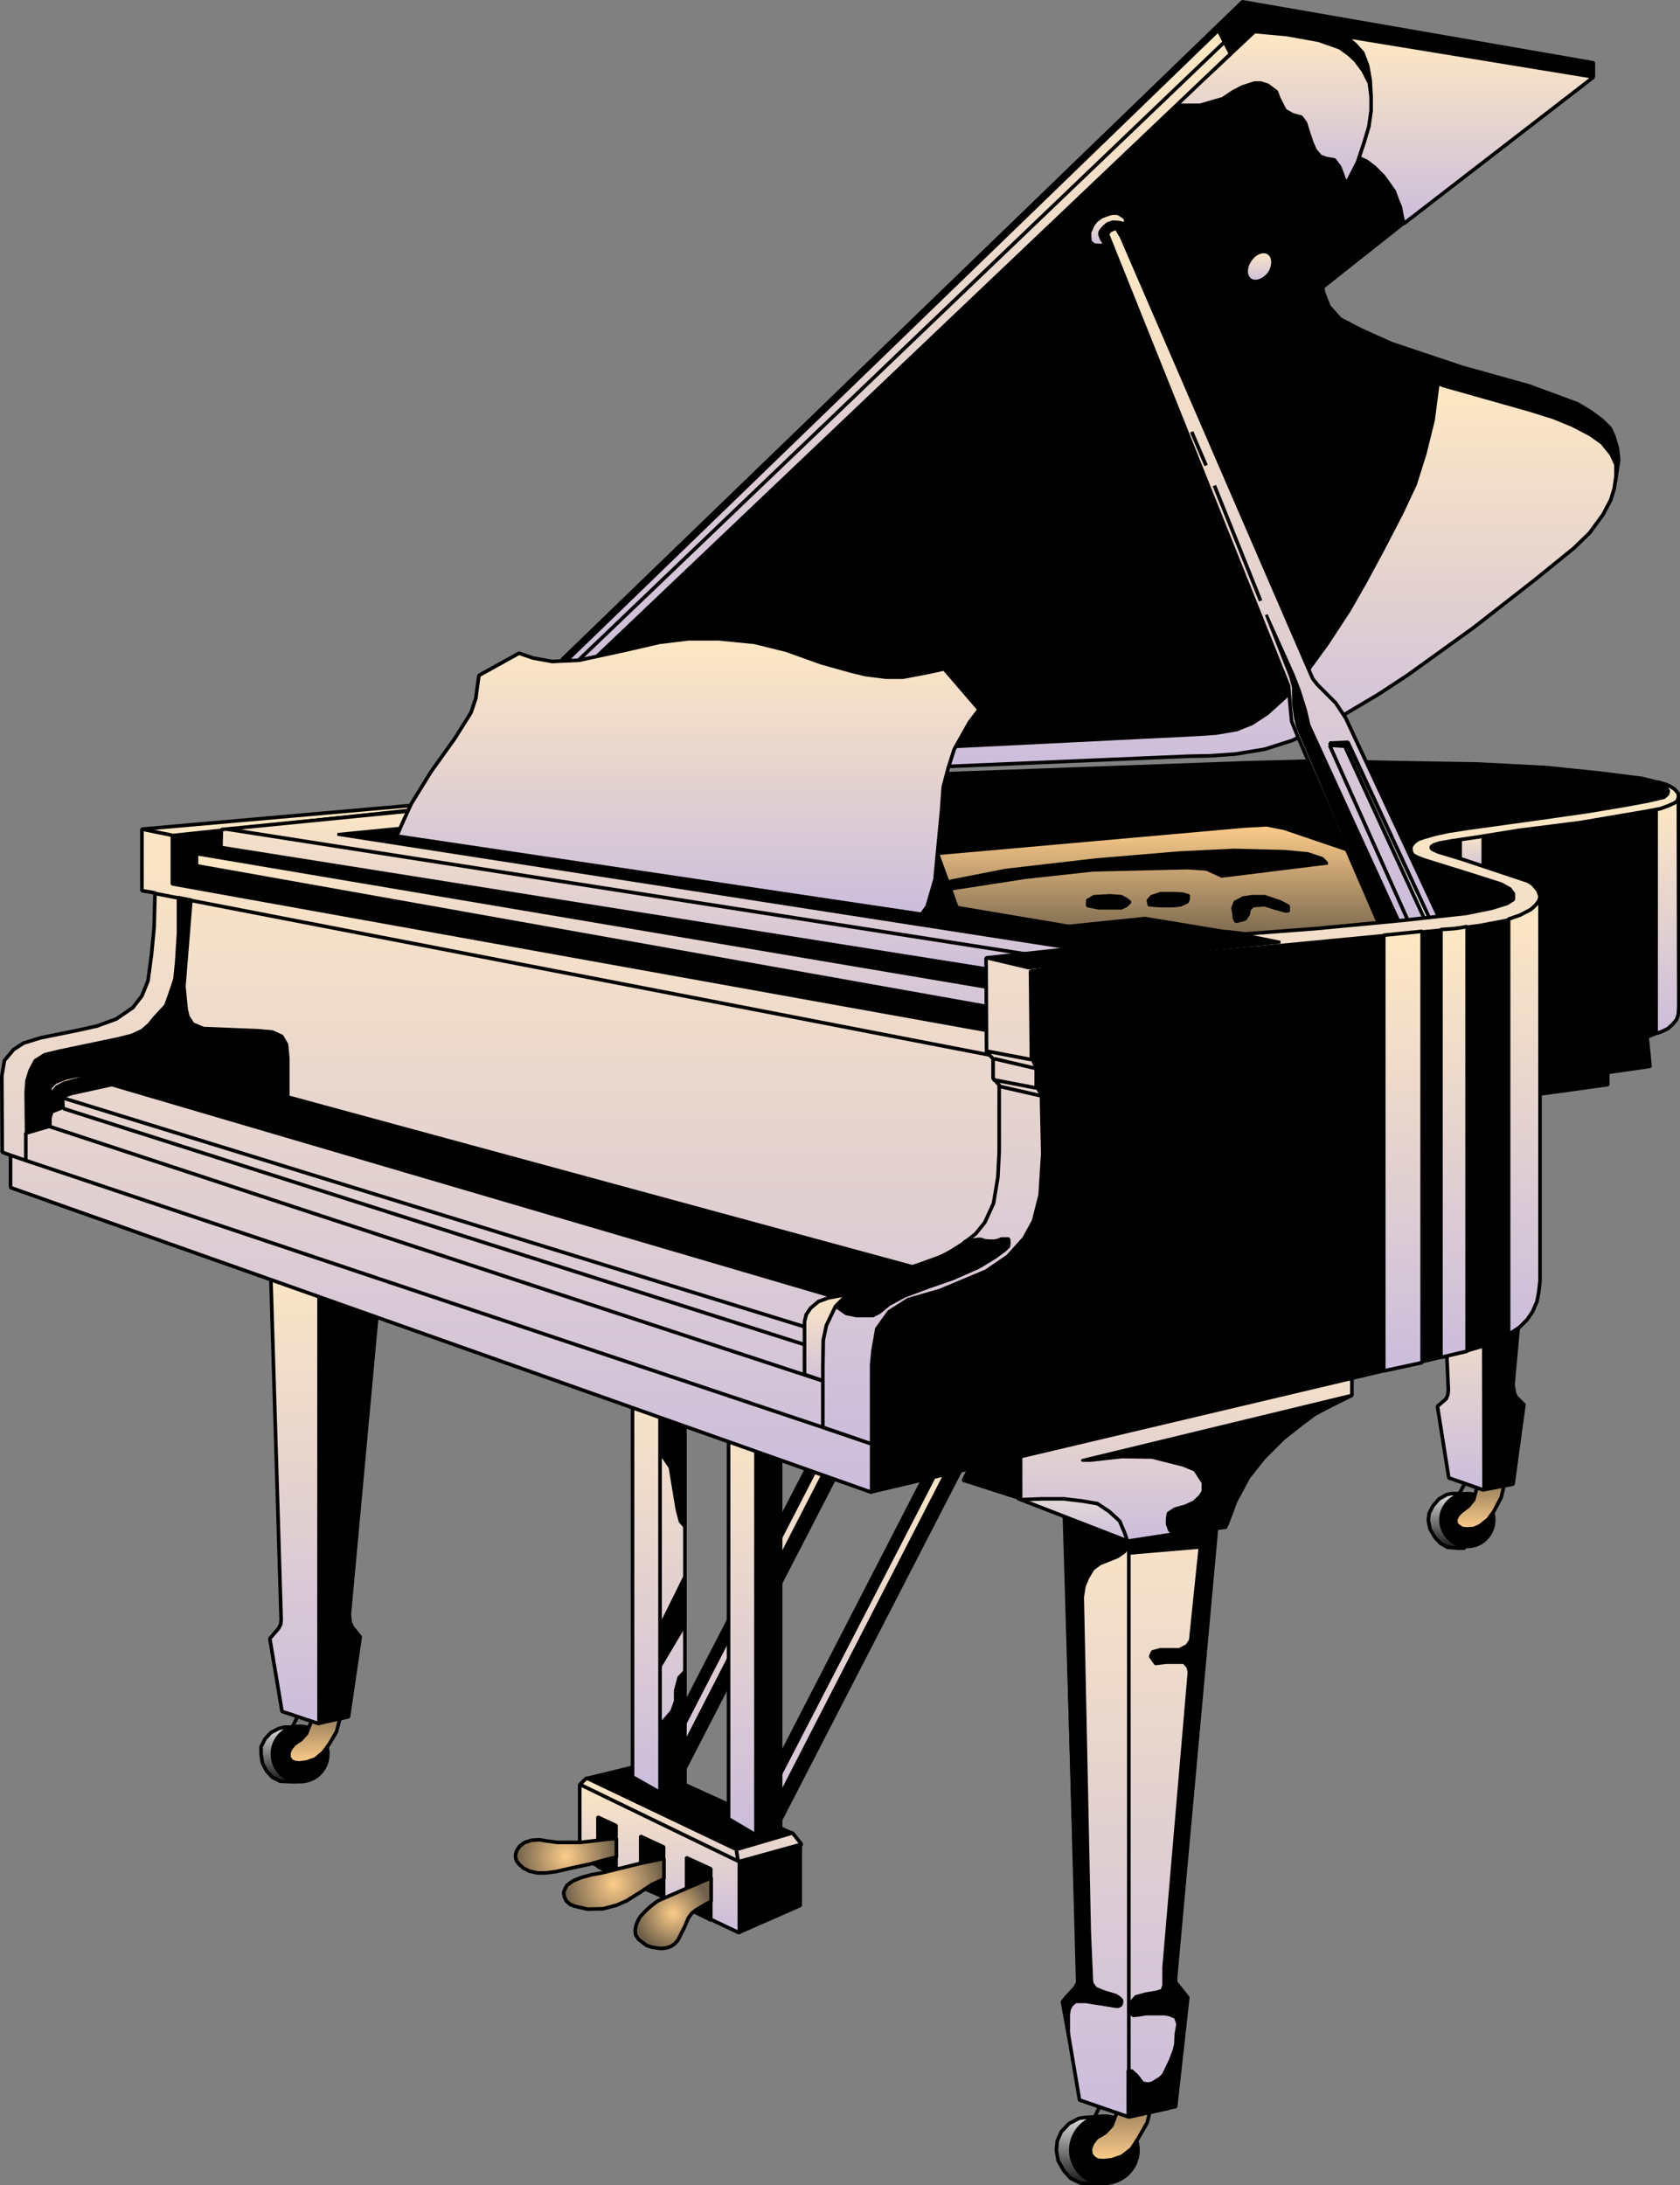 <?xml version="1.0" encoding="UTF-8" standalone="no"?>
<!-- Generator: Adobe Illustrator 10.0, SVG Export Plug-In . SVG Version: 3.0.0 Build 76)  -->

<svg
   xmlns:ns5="http://ns.adobe.com/SaveForWeb/1.0/"
   xmlns:ns4="http://ns.adobe.com/Variables/1.0/"
   xmlns:ns3="http://ns.adobe.com/AdobeIllustrator/10.0/"
   xmlns:a="http://ns.adobe.com/AdobeSVGViewerExtensions/3.0/"
   xmlns:dc="http://purl.org/dc/elements/1.1/"
   xmlns:cc="http://creativecommons.org/ns#"
   xmlns:rdf="http://www.w3.org/1999/02/22-rdf-syntax-ns#"
   xmlns:svg="http://www.w3.org/2000/svg"
   xmlns="http://www.w3.org/2000/svg"
   xmlns:sodipodi="http://sodipodi.sourceforge.net/DTD/sodipodi-0.dtd"
   xmlns:inkscape="http://www.inkscape.org/namespaces/inkscape"
   ns3:viewOrigin="129.707 753.7637"
   ns3:rulerOrigin="0 0"
   ns3:pageBounds="0 792 612 0"
   width="196.843"
   height="256"
   viewBox="0 0 196.843 256"
   overflow="visible"
   enable-background="new 0 0 336.034 436.841"
   xml:space="preserve"
   version="1.1"
   id="svg430"
   sodipodi:docname="piano.svg"
   inkscape:version="0.92.4 (5da689c313, 2019-01-14)"
   style="overflow:visible"><rect x="0" y="0" width="196.843" height="256" fill="#808080" stroke="none"/><title
   id="title1241">Baby Grand Piano</title><defs
   id="defs434" /><sodipodi:namedview
   pagecolor="#ffffff"
   bordercolor="#666666"
   borderopacity="1"
   objecttolerance="10"
   gridtolerance="10"
   guidetolerance="10"
   inkscape:pageopacity="0"
   inkscape:pageshadow="2"
   inkscape:window-width="1920"
   inkscape:window-height="1025"
   id="namedview432"
   showgrid="false"
   inkscape:zoom="1.528036"
   inkscape:cx="-4.6752138"
   inkscape:cy="200.81911"
   inkscape:window-x="-8"
   inkscape:window-y="-8"
   inkscape:window-maximized="1"
   inkscape:current-layer="svg430"
   fit-margin-top="0"
   fit-margin-left="0"
   fit-margin-right="0"
   fit-margin-bottom="0"
   inkscape:pagecheckerboard="true" />
	<g
   id="g423"
   transform="matrix(0.586,0,0,0.586,-3.4517492e-6,-1.5135125e-4)">
					
						<path
   style="clip-rule:evenodd;fill-rule:evenodd;stroke:#000000;stroke-width:0.576;stroke-linejoin:bevel;stroke-miterlimit:2.414"
   inkscape:connector-curvature="0"
   id="path4"
   d="M 112.334,131.807 248.396,0.284 318.655,12.502 v 2.88 l -1.746,0.61 -52.366,41.457 0.174,1.047 1.05,2.704 2.268,2.532 4.017,2.094 6.195,2.793 14.052,4.711 13.44,3.755 9.688,3.577 2.618,1.571 2.269,1.658 1.746,1.746 0.698,1.57 0.697,2.358 0.263,2.354 -0.61,4.104 -1.223,4.014 -2.617,2.88 -3.317,4.103 -5.586,5.324 -5.935,4.8 -9.513,7.331 -13.354,9.251 -11.782,7.767 -7.156,3.579 -6.634,2.62 -5.847,1.481 -5.411,0.873 -15.711,1.136 -103.333,4.8 h -12.132 z"
   stroke-miterlimit="2.414"
   ns3:knockout="Off" />
					
						<linearGradient
   gradientTransform="matrix(0.64,0,0,0.64,234.501,-259.929)"
   y2="417.529"
   x2="92.77"
   y1="476.037"
   x1="92.77"
   gradientUnits="userSpaceOnUse"
   id="XMLID_1_">
						<stop
   id="stop6"
   style="stop-color:#CBBDDC"
   offset="0" />
						<stop
   id="stop8"
   style="stop-color:#FEE8C3"
   offset="1" />
						<a:midPointStop
   style="stop-color:#CBBDDC"
   offset="0" />
						<a:midPointStop
   style="stop-color:#CBBDDC"
   offset="0.5" />
						<a:midPointStop
   style="stop-color:#FEE8C3"
   offset="1" />
					</linearGradient>
					
						<path
   style="clip-rule:evenodd;fill:url(#XMLID_1_);fill-rule:evenodd;stroke:#000000;stroke-width:0.72;stroke-linejoin:bevel;stroke-miterlimit:2.414"
   inkscape:connector-curvature="0"
   id="path11"
   d="m 270.305,30.829 3.054,1.484 1.483,1.135 1.745,1.745 0.962,1.31 1.223,1.747 0.609,1.657 0.61,1.483 0.35,1.833 0.35,1.483 37.965,-29.325 -49.573,-8.117 1.919,1.659 1.486,1.658 0.959,2.53 0.523,2.969 0.175,3.664 -4.975,2.531 z"
   stroke-miterlimit="2.414"
   ns3:knockout="Off" />
					
						<linearGradient
   gradientTransform="matrix(0.64,0,0,0.64,234.501,-259.929)"
   y2="416.029"
   x2="31.467"
   y1="463.764"
   x1="31.467"
   gradientUnits="userSpaceOnUse"
   id="XMLID_2_">
						<stop
   id="stop13"
   style="stop-color:#CBBDDC"
   offset="0" />
						<stop
   id="stop15"
   style="stop-color:#FEE8C3"
   offset="1" />
						<a:midPointStop
   style="stop-color:#CBBDDC"
   offset="0" />
						<a:midPointStop
   style="stop-color:#CBBDDC"
   offset="0.5" />
						<a:midPointStop
   style="stop-color:#FEE8C3"
   offset="1" />
					</linearGradient>
					
						<path
   style="clip-rule:evenodd;fill:url(#XMLID_2_);fill-rule:evenodd;stroke:#000000;stroke-width:0.72;stroke-linejoin:bevel;stroke-miterlimit:2.414"
   inkscape:connector-curvature="0"
   id="path18"
   d="m 235.133,21.055 h 4.8 l 4.537,-1.31 2.094,-1.395 1.833,-0.96 2.445,-0.786 h 1.222 l 1.396,0.437 1.747,1.31 0.523,1.395 1.221,2.356 1.572,0.873 1.657,0.438 0.873,1.221 0.437,1.483 0.785,2.356 0.699,1.57 1.047,1.223 1.221,0.437 1.573,0.261 1.046,1.398 1.31,3.491 2.268,-4.45 1.31,-3.929 0.961,-3.228 0.437,-3.143 V 19.31 l -0.35,-2.704 -1.222,-2.443 -1.572,-2.097 -1.308,-1.22 -1.833,-1.31 -2.183,-0.784 -2.007,-0.7 -6.283,-1.136 -6.546,-0.61 -8.554,8.029 -3.578,3.056 z"
   stroke-miterlimit="2.414"
   ns3:knockout="Off" />
					
						<linearGradient
   gradientTransform="matrix(0.64,0,0,0.64,234.501,-259.929)"
   y2="525.954"
   x2="4.19"
   y1="648.149"
   x1="4.19"
   gradientUnits="userSpaceOnUse"
   id="XMLID_3_">
						<stop
   id="stop20"
   style="stop-color:#CBBDDC"
   offset="0" />
						<stop
   id="stop22"
   style="stop-color:#FEE8C3"
   offset="1" />
						<a:midPointStop
   style="stop-color:#CBBDDC"
   offset="0" />
						<a:midPointStop
   style="stop-color:#CBBDDC"
   offset="0.5" />
						<a:midPointStop
   style="stop-color:#FEE8C3"
   offset="1" />
					</linearGradient>
					
						<path
   style="clip-rule:evenodd;fill:url(#XMLID_3_);fill-rule:evenodd;stroke:#000000;stroke-width:0.72;stroke-linejoin:bevel;stroke-miterlimit:2.414"
   inkscape:connector-curvature="0"
   id="path25"
   d="m 287.498,76.65 -0.96,7.331 -1.659,6.72 -1.921,6.108 -2.704,5.76 -3.753,7.245 -3.579,6.632 -3.142,5.499 -4.452,6.807 -4.712,6.458 -3.666,4.19 -3.578,3.229 -3.055,2.007 -3.055,1.221 -4.101,0.7 -3.84,0.261 -88.063,4.366 v 3.664 l 86.316,-3.664 4.538,-0.089 4.89,-0.348 5.847,-0.96 5.498,-1.746 5.409,-2.617 5.413,-2.793 6.458,-3.84 5.848,-3.84 13.09,-9.427 12.308,-9.601 7.855,-6.37 3.141,-3.054 2.617,-3.579 1.572,-2.967 0.698,-2.27 0.35,-2.443 v -2.356 l -0.961,-2.094 -1.833,-2.269 -2.355,-1.658 -3.49,-1.833 -3.841,-1.57 -4.713,-1.485 -17.282,-4.885 z"
   stroke-miterlimit="2.414"
   ns3:knockout="Off" />
					
						<linearGradient
   gradientTransform="matrix(0.64,0,0,0.64,234.501,-259.929)"
   y2="415.621"
   x2="-87.389"
   y1="623.468"
   x1="-87.389"
   gradientUnits="userSpaceOnUse"
   id="XMLID_4_">
						<stop
   id="stop27"
   style="stop-color:#CBBDDC"
   offset="0" />
						<stop
   id="stop29"
   style="stop-color:#FEE8C3"
   offset="1" />
						<a:midPointStop
   style="stop-color:#CBBDDC"
   offset="0" />
						<a:midPointStop
   style="stop-color:#CBBDDC"
   offset="0.5" />
						<a:midPointStop
   style="stop-color:#FEE8C3"
   offset="1" />
					</linearGradient>
					
						<path
   style="clip-rule:evenodd;fill:url(#XMLID_4_);fill-rule:evenodd;stroke:#000000;stroke-width:0.72;stroke-linejoin:bevel;stroke-miterlimit:2.414"
   inkscape:connector-curvature="0"
   id="path32"
   d="M 111.113,134.164 243.597,6.044 246.042,10.755 111.113,139.053 Z"
   stroke-miterlimit="2.414"
   ns3:knockout="Off" />
					
						<path
   style="fill:none;stroke:#000000;stroke-width:0.72;stroke-linejoin:bevel;stroke-miterlimit:2.414"
   inkscape:connector-curvature="0"
   id="path34"
   d="M 110.938,136.521 244.906,8.312"
   stroke-miterlimit="2.414"
   ns3:knockout="Off" />
					
						<linearGradient
   gradientTransform="matrix(0.64,0,0,0.64,234.501,-259.929)"
   y2="484.731"
   x2="27.102"
   y1="494.405"
   x1="27.102"
   gradientUnits="userSpaceOnUse"
   id="XMLID_5_">
						<stop
   id="stop36"
   style="stop-color:#CBBDDC"
   offset="0" />
						<stop
   id="stop38"
   style="stop-color:#FEE8C3"
   offset="1" />
						<a:midPointStop
   style="stop-color:#CBBDDC"
   offset="0" />
						<a:midPointStop
   style="stop-color:#CBBDDC"
   offset="0.5" />
						<a:midPointStop
   style="stop-color:#FEE8C3"
   offset="1" />
					</linearGradient>
					
						<path
   style="clip-rule:evenodd;fill:url(#XMLID_5_);fill-rule:evenodd;stroke:#000000;stroke-width:1.08;stroke-linejoin:bevel;stroke-miterlimit:2.414"
   inkscape:connector-curvature="0"
   id="path41"
   d="m 253.983,54.743 c -1.134,1.483 -2.88,2.181 -4.102,1.396 -1.136,-0.786 -1.223,-2.706 -0.088,-4.276 1.048,-1.57 2.792,-2.183 3.929,-1.484 1.221,0.785 1.308,2.705 0.261,4.364 z"
   stroke-miterlimit="2.414"
   ns3:knockout="Off" />
					
						<linearGradient
   gradientTransform="matrix(0.64,0,0,0.64,234.501,-259.929)"
   y2="472.765"
   x2="-20.358"
   y1="482.856"
   x1="-20.358"
   gradientUnits="userSpaceOnUse"
   id="XMLID_6_">
						<stop
   id="stop43"
   style="stop-color:#CBBDDC"
   offset="0" />
						<stop
   id="stop45"
   style="stop-color:#FEE8C3"
   offset="1" />
						<a:midPointStop
   style="stop-color:#CBBDDC"
   offset="0" />
						<a:midPointStop
   style="stop-color:#CBBDDC"
   offset="0.5" />
						<a:midPointStop
   style="stop-color:#FEE8C3"
   offset="1" />
					</linearGradient>
					
						<path
   style="clip-rule:evenodd;fill:url(#XMLID_6_);fill-rule:evenodd;stroke:#000000;stroke-width:0.72;stroke-linejoin:bevel;stroke-miterlimit:2.414"
   inkscape:connector-curvature="0"
   id="path48"
   d="m 224.745,44.793 -0.783,-0.261 -0.873,-0.088 h -0.7 l -0.959,0.35 -0.698,0.61 -0.523,0.613 -0.263,0.437 v 0.437 l 0.263,0.784 0.26,0.437 0.264,0.35 0.175,0.35 -0.438,0.261 h -0.783 l -0.96,-0.087 -0.786,-0.699 -0.087,-0.872 v -0.959 l 0.61,-1.397 0.699,-0.959 1.134,-0.787 1.135,-0.437 0.873,-0.261 h 1.136 l 0.523,0.261 0.783,0.525 0.35,0.435 v 0.437 l -0.262,0.524 h -0.09 z"
   stroke-miterlimit="2.414"
   ns3:knockout="Off" />
					
						<path
   style="clip-rule:evenodd;fill-rule:evenodd;stroke:#000000;stroke-width:0.576;stroke-linejoin:bevel;stroke-miterlimit:2.414"
   inkscape:connector-curvature="0"
   id="path50"
   d="m 304.429,219.258 17.106,-2.356 v -2.444 l 8.466,-1.223 -1.222,-12.13 -23.041,3.579 z"
   stroke-miterlimit="2.414"
   ns3:knockout="Off" />
					
						<path
   style="clip-rule:evenodd;fill-rule:evenodd;stroke:#000000;stroke-width:0.576;stroke-linejoin:bevel;stroke-miterlimit:2.414"
   inkscape:connector-curvature="0"
   id="path52"
   d="m 180.147,154.936 69.646,-2.531 13.526,-0.35 16.847,0.35 15.358,0.263 13.529,0.698 10.995,1.134 8.293,1.048 3.141,0.786 2.183,0.958 0.698,1.223 -0.698,1.221 -2.967,0.524 -14.227,1.919 -15.711,2.357 -7.242,1.223 -7.331,2.443 -2.444,1.223 v 1.221 l 10.821,3.667 7.333,2.443 3.927,1.832 1.048,1.746 -1.31,1.223 -3.229,0.524 -4.015,0.784 -23.041,3.666 -31.769,2.357 -14.488,-14.574 -66.852,3.753 z"
   stroke-miterlimit="2.414"
   ns3:knockout="Off" />
					
						<linearGradient
   gradientTransform="matrix(0.64,0,0,0.64,234.501,-259.929)"
   y2="663.833"
   x2="-18.041"
   y1="701.339"
   x1="-18.041"
   gradientUnits="userSpaceOnUse"
   id="XMLID_7_">
						<stop
   id="stop54"
   style="stop-color:#6F604A"
   offset="0" />
						<stop
   id="stop56"
   style="stop-color:#FDCC8A"
   offset="1" />
						<a:midPointStop
   style="stop-color:#6F604A"
   offset="0" />
						<a:midPointStop
   style="stop-color:#6F604A"
   offset="0.5" />
						<a:midPointStop
   style="stop-color:#FDCC8A"
   offset="1" />
					</linearGradient>
					
						<path
   style="clip-rule:evenodd;fill:url(#XMLID_7_);fill-rule:evenodd;stroke:#000000;stroke-width:0.72;stroke-linejoin:bevel;stroke-miterlimit:2.414"
   inkscape:connector-curvature="0"
   id="path59"
   d="m 173.079,171.867 75.581,-6.721 4.627,-0.261 3.49,0.7 18.502,6.282 4.8,12.306 -37.702,4.713 h -35.261 l -20.685,-4.713 -20.596,-6.108 z"
   stroke-miterlimit="2.414"
   ns3:knockout="Off" />
					
						<path
   style="clip-rule:evenodd;fill-rule:evenodd;stroke:#000000;stroke-width:0.576;stroke-linejoin:bevel;stroke-miterlimit:2.414"
   inkscape:connector-curvature="0"
   id="path61"
   d="m 183.29,177.453 17.804,-3.491 18.154,-2.096 16.671,-1.395 10.821,-0.526 10.21,0.263 4.539,0.437 2.881,0.96 0.958,0.959 h 0.175 l -21.207,2.62 -3.054,-1.399 -3.841,-0.26 -18.853,0.437 -13.615,1.483 -15.185,2.357 -6.022,1.396 z"
   stroke-miterlimit="2.414"
   ns3:knockout="Off" />
					
						<path
   style="clip-rule:evenodd;fill-rule:evenodd;stroke:#000000;stroke-width:0.576;stroke-linejoin:bevel;stroke-miterlimit:2.414"
   inkscape:connector-curvature="0"
   id="path63"
   d="m 224.222,179.199 -2.27,-0.173 -3.228,0.173 -1.311,0.786 v 1.134 l 2.271,0.436 h 2.268 2.27 l 0.961,-0.436 0.785,-0.787 -0.785,-0.61 z"
   stroke-miterlimit="2.414"
   ns3:knockout="Off" />
					
						<path
   style="clip-rule:evenodd;fill-rule:evenodd;stroke:#000000;stroke-width:0.576;stroke-linejoin:bevel;stroke-miterlimit:2.414"
   inkscape:connector-curvature="0"
   id="path65"
   d="m 234.782,178.587 h -2.704 l -1.832,0.612 -0.7,0.786 0.174,0.958 2.183,0.176 h 2.617 l 1.572,-0.176 1.31,-0.611 0.262,-0.61 v -0.697 l -1.222,-0.35 z"
   stroke-miterlimit="2.414"
   ns3:knockout="Off" />
					
						<path
   style="clip-rule:evenodd;fill-rule:evenodd;stroke:#000000;stroke-width:0.576;stroke-linejoin:bevel;stroke-miterlimit:2.414"
   inkscape:connector-curvature="0"
   id="path67"
   d="m 246.74,183.126 -0.264,-1.571 0.437,-1.223 1.659,-0.871 1.745,-0.263 h 2.532 l 3.141,1.047 1.659,0.873 v 1.047 h -0.699 l -2.18,-0.611 -1.921,-0.612 -2.356,0.176 -0.699,0.786 -0.175,0.958 -0.61,0.873 -0.699,0.262 -1.22,0.263 -0.35,-0.699 z"
   stroke-miterlimit="2.414"
   ns3:knockout="Off" />
					
						<linearGradient
   gradientTransform="matrix(0.64,0,0,0.64,234.501,-259.929)"
   y2="477.401"
   x2="32.08"
   y1="697.656"
   x1="32.08"
   gradientUnits="userSpaceOnUse"
   id="XMLID_8_">
						<stop
   id="stop69"
   style="stop-color:#CBBDDC"
   offset="0" />
						<stop
   id="stop71"
   style="stop-color:#FEE8C3"
   offset="1" />
						<a:midPointStop
   style="stop-color:#CBBDDC"
   offset="0" />
						<a:midPointStop
   style="stop-color:#CBBDDC"
   offset="0.5" />
						<a:midPointStop
   style="stop-color:#FEE8C3"
   offset="1" />
					</linearGradient>
					
						<path
   style="clip-rule:evenodd;fill:url(#XMLID_8_);fill-rule:evenodd;stroke:#000000;stroke-width:0.72;stroke-linejoin:bevel;stroke-miterlimit:2.414"
   inkscape:connector-curvature="0"
   id="path74"
   d="m 221.779,47.673 35.87,89.46 0.262,3.403 0.35,3.665 1.223,3.054 17.018,39.274 12.13,-1.134 -19.549,-41.805 -2.008,-3.054 -3.664,-3.666 -0.96,-1.223 -38.229,-88.324 -1.047,-1.744 -1.223,0.523 -0.522,0.698 z"
   stroke-miterlimit="2.414"
   ns3:knockout="Off" />
					
						<path
   style="clip-rule:evenodd;fill-rule:evenodd;stroke:#000000;stroke-width:0.576;stroke-linejoin:bevel;stroke-miterlimit:2.414"
   inkscape:connector-curvature="0"
   id="path76"
   d="m 277.11,186.704 -17.627,-41.28 -0.437,-1.746 -0.437,-3.142 v -3.143 l -0.524,-2.007 -4.889,-12.48 5.413,12.044 1.22,3.143 1.223,3.925 0.698,2.97 18.851,41.105 z"
   stroke-miterlimit="2.414"
   ns3:knockout="Off" />
					
						<linearGradient
   gradientTransform="matrix(0.64,0,0,0.64,234.501,-259.929)"
   y2="638.059"
   x2="65.289"
   y1="696.428"
   x1="65.289"
   gradientUnits="userSpaceOnUse"
   id="XMLID_9_">
						<stop
   id="stop78"
   style="stop-color:#FFFFFF"
   offset="0" />
						<stop
   id="stop80"
   style="stop-color:#000000"
   offset="1" />
						<a:midPointStop
   style="stop-color:#FFFFFF"
   offset="0" />
						<a:midPointStop
   style="stop-color:#FFFFFF"
   offset="0.5" />
						<a:midPointStop
   style="stop-color:#000000"
   offset="1" />
					</linearGradient>
					
						<path
   style="clip-rule:evenodd;fill:url(#XMLID_9_);fill-rule:evenodd;stroke:#000000;stroke-width:0.72;stroke-linejoin:bevel;stroke-miterlimit:2.414"
   inkscape:connector-curvature="0"
   id="path83"
   d="m 286.712,185.482 -17.193,-37.092 -3.666,0.174 0.262,0.437 2.793,0.174 0.175,0.439 16.67,36.129 z"
   stroke-miterlimit="2.414"
   ns3:knockout="Off" />
					
						<path
   style="fill:none;stroke:#000000;stroke-width:0.72;stroke-linejoin:bevel;stroke-miterlimit:2.414"
   inkscape:connector-curvature="0"
   id="path85"
   d="m 265.853,149.001 16.583,37.092"
   stroke-miterlimit="2.414"
   ns3:knockout="Off" />
					
						<path
   style="fill:none;stroke:#000000;stroke-width:0.72;stroke-linejoin:bevel;stroke-miterlimit:2.414"
   inkscape:connector-curvature="0"
   id="path87"
   d="M 252.063,120.113 242.812,97.072"
   stroke-miterlimit="2.414"
   ns3:knockout="Off" />
					
						<path
   style="fill:none;stroke:#000000;stroke-width:0.72;stroke-linejoin:bevel;stroke-miterlimit:2.414"
   inkscape:connector-curvature="0"
   id="path89"
   d="m 241.153,93.058 -2.88,-6.72"
   stroke-miterlimit="2.414"
   ns3:knockout="Off" />
					
						<path
   style="clip-rule:evenodd;fill-rule:evenodd;stroke:#000000;stroke-width:0.576;stroke-linejoin:bevel;stroke-miterlimit:2.414"
   inkscape:connector-curvature="0"
   id="path91"
   d="m 335.5,158.688 0.174,42.679 -0.523,1.747 -1.484,2.007 -2.442,1.483 -1.659,0.698 -8.029,2.27 -7.332,2.443 -3.84,1.833 -3.317,2.094 -2.617,2.183 1.31,-27.928 2.268,-9.864 -1.133,-2.268 -15.885,-6.198 -4.8,-1.221 -1.048,-1.659 2.968,-1.134 11.434,-1.309 20.685,-3.143 10.561,-2.007 2.879,-0.96 z"
   stroke-miterlimit="2.414"
   ns3:knockout="Off" />
					
						<linearGradient
   gradientTransform="matrix(0.64,0,0,0.64,234.501,-259.929)"
   y2="665.881"
   x2="93.384"
   y1="678.972"
   x1="93.384"
   gradientUnits="userSpaceOnUse"
   id="XMLID_10_">
						<stop
   id="stop93"
   style="stop-color:#CBBDDC"
   offset="0" />
						<stop
   id="stop95"
   style="stop-color:#FEE8C3"
   offset="1" />
						<a:midPointStop
   style="stop-color:#CBBDDC"
   offset="0" />
						<a:midPointStop
   style="stop-color:#CBBDDC"
   offset="0.5" />
						<a:midPointStop
   style="stop-color:#FEE8C3"
   offset="1" />
					</linearGradient>
					
						<path
   style="clip-rule:evenodd;fill:url(#XMLID_10_);fill-rule:evenodd;stroke:#000000;stroke-width:0.72;stroke-linejoin:bevel;stroke-miterlimit:2.414"
   inkscape:connector-curvature="0"
   id="path98"
   d="m 291.948,167.242 v 5.411 l 4.627,1.92 v -8.377 z"
   stroke-miterlimit="2.414"
   ns3:knockout="Off" />
					
						<linearGradient
   gradientTransform="matrix(0.64,0,0,0.64,234.501,-259.929)"
   y2="654.286"
   x2="154.549"
   y1="729.025"
   x1="154.549"
   gradientUnits="userSpaceOnUse"
   id="XMLID_11_">
						<stop
   id="stop100"
   style="stop-color:#CBBDDC"
   offset="0" />
						<stop
   id="stop102"
   style="stop-color:#FEE8C3"
   offset="1" />
						<a:midPointStop
   style="stop-color:#CBBDDC"
   offset="0" />
						<a:midPointStop
   style="stop-color:#CBBDDC"
   offset="0.5" />
						<a:midPointStop
   style="stop-color:#FEE8C3"
   offset="1" />
					</linearGradient>
					
						<path
   style="clip-rule:evenodd;fill:url(#XMLID_11_);fill-rule:evenodd;stroke:#000000;stroke-width:0.72;stroke-linejoin:bevel;stroke-miterlimit:2.414"
   inkscape:connector-curvature="0"
   id="path105"
   d="m 335.587,158.775 0.087,42.591 -0.087,1.397 -0.35,1.047 -0.785,0.96 -0.959,0.873 -1.486,0.698 -0.873,0.263 v -42.505 -2.704 l 1.659,-0.96 1.571,-0.35 0.523,-1.134 z"
   stroke-miterlimit="2.414"
   ns3:knockout="Off" />
					
						<linearGradient
   gradientTransform="matrix(0.64,0,0,0.64,234.501,-259.929)"
   y2="935.231"
   x2="-270.686"
   y1="954.191"
   x1="-270.686"
   gradientUnits="userSpaceOnUse"
   id="XMLID_12_">
						<stop
   id="stop107"
   style="stop-color:#FFFFFF"
   offset="0" />
						<stop
   id="stop109"
   style="stop-color:#000000"
   offset="1" />
						<a:midPointStop
   style="stop-color:#FFFFFF"
   offset="0" />
						<a:midPointStop
   style="stop-color:#FFFFFF"
   offset="0.5" />
						<a:midPointStop
   style="stop-color:#000000"
   offset="1" />
					</linearGradient>
					
						<path
   style="clip-rule:evenodd;fill:url(#XMLID_12_);fill-rule:evenodd;stroke:#000000;stroke-width:0.72;stroke-linejoin:bevel;stroke-miterlimit:2.414"
   inkscape:connector-curvature="0"
   id="path112"
   d="m 59.968,340.92 v 1.223 l -2.355,4.887 v 3.666 h 3.578 l 2.531,-2.532 1.222,-3.578 v -6.023 z"
   stroke-miterlimit="2.414"
   ns3:knockout="Off" />
					
						<linearGradient
   gradientTransform="matrix(0.64,0,0,0.64,234.501,-259.929)"
   y2="945.733"
   x2="-278.188"
   y1="962.781"
   x1="-278.188"
   gradientUnits="userSpaceOnUse"
   id="XMLID_13_">
						<stop
   id="stop114"
   style="stop-color:#141414"
   offset="0" />
						<stop
   id="stop116"
   style="stop-color:#DEDEDE"
   offset="1" />
						<a:midPointStop
   style="stop-color:#141414"
   offset="0" />
						<a:midPointStop
   style="stop-color:#141414"
   offset="0.5" />
						<a:midPointStop
   style="stop-color:#DEDEDE"
   offset="1" />
					</linearGradient>
					
						<path
   style="clip-rule:evenodd;fill:url(#XMLID_13_);fill-rule:evenodd;stroke:#000000;stroke-width:0.72;stroke-linejoin:bevel;stroke-miterlimit:2.414"
   inkscape:connector-curvature="0"
   id="path119"
   d="m 59.271,345.284 h -2.356 l -1.135,0.263 -1.571,0.786 -1.221,1.307 -0.787,1.573 v 1.483 l 0.262,1.745 0.874,1.657 1.135,1.223 1.57,0.786 2.095,0.087 h 1.31 l 1.309,-5.76 z"
   stroke-miterlimit="2.414"
   ns3:knockout="Off" />
					
						<path
   style="clip-rule:evenodd;fill-rule:evenodd;stroke:#000000;stroke-width:0.72;stroke-linejoin:bevel;stroke-miterlimit:2.414"
   inkscape:connector-curvature="0"
   id="path121"
   d="m 65.555,350.607 c 0,3.143 -2.444,5.586 -5.587,5.586 -3.054,0 -5.498,-2.443 -5.498,-5.586 0,-3.054 2.443,-5.497 5.498,-5.497 3.143,0 5.587,2.444 5.587,5.497 z"
   stroke-miterlimit="2.414"
   ns3:knockout="Off" />
					
						<linearGradient
   gradientTransform="matrix(0.64,0,0,0.64,234.501,-259.929)"
   y2="937.007"
   x2="-267.686"
   y1="956.917"
   x1="-267.686"
   gradientUnits="userSpaceOnUse"
   id="XMLID_14_">
						<stop
   id="stop123"
   style="stop-color:#FDCC8A"
   offset="0" />
						<stop
   id="stop125"
   style="stop-color:#6F604A"
   offset="1" />
						<a:midPointStop
   style="stop-color:#FDCC8A"
   offset="0" />
						<a:midPointStop
   style="stop-color:#FDCC8A"
   offset="0.5" />
						<a:midPointStop
   style="stop-color:#6F604A"
   offset="1" />
					</linearGradient>
					
						<path
   style="clip-rule:evenodd;fill:url(#XMLID_14_);fill-rule:evenodd;stroke:#000000;stroke-width:0.72;stroke-linejoin:bevel;stroke-miterlimit:2.414"
   inkscape:connector-curvature="0"
   id="path128"
   d="m 62.936,341.27 -0.698,2.88 -0.959,2.444 -1.135,1.223 -1.309,0.871 -0.698,0.873 -0.35,0.786 v 0.96 l 0.436,0.697 0.699,0.349 0.959,0.087 1.397,-0.174 1.745,-0.61 1.571,-1.31 1.222,-1.659 1.484,-2.53 0.872,-3.404 0.438,-2.094 -2.095,-0.786 -2.356,-0.173 z"
   stroke-miterlimit="2.414"
   ns3:knockout="Off" />
					
						<linearGradient
   gradientTransform="matrix(0.64,0,0,0.64,234.501,-259.929)"
   y2="794.351"
   x2="-268.845"
   y1="944.644"
   x1="-268.845"
   gradientUnits="userSpaceOnUse"
   id="XMLID_15_">
						<stop
   id="stop130"
   style="stop-color:#CBBDDC"
   offset="0" />
						<stop
   id="stop132"
   style="stop-color:#FEE8C3"
   offset="1" />
						<a:midPointStop
   style="stop-color:#CBBDDC"
   offset="0" />
						<a:midPointStop
   style="stop-color:#CBBDDC"
   offset="0.5" />
						<a:midPointStop
   style="stop-color:#FEE8C3"
   offset="1" />
					</linearGradient>
					
						<path
   style="clip-rule:evenodd;fill:url(#XMLID_15_);fill-rule:evenodd;stroke:#000000;stroke-width:0.72;stroke-linejoin:bevel;stroke-miterlimit:2.414"
   inkscape:connector-curvature="0"
   id="path135"
   d="m 53.947,248.408 2.269,75.494 -0.088,0.784 -0.435,0.874 -1.746,2.007 2.443,14.576 7.331,2.443 2.356,-2.443 4.888,-92.513 z"
   stroke-miterlimit="2.414"
   ns3:knockout="Off" />
					
						<path
   style="clip-rule:evenodd;fill-rule:evenodd;stroke:#000000;stroke-width:0.576;stroke-linejoin:bevel;stroke-miterlimit:2.414"
   inkscape:connector-curvature="0"
   id="path137"
   d="m 63.722,253.383 v 91.203 l 6.022,-1.31 2.356,-16.058 -1.57,-1.92 -0.438,-0.96 -0.173,-1.573 7.069,-76.714 z"
   stroke-miterlimit="2.414"
   ns3:knockout="Off" />
					
						<linearGradient
   gradientTransform="matrix(0.64,0,0,0.64,234.501,-259.929)"
   y2="862.404"
   x2="93.452"
   y1="881.089"
   x1="93.452"
   gradientUnits="userSpaceOnUse"
   id="XMLID_16_">
						<stop
   id="stop139"
   style="stop-color:#FFFFFF"
   offset="0" />
						<stop
   id="stop141"
   style="stop-color:#000000"
   offset="1" />
						<a:midPointStop
   style="stop-color:#FFFFFF"
   offset="0" />
						<a:midPointStop
   style="stop-color:#FFFFFF"
   offset="0.5" />
						<a:midPointStop
   style="stop-color:#000000"
   offset="1" />
					</linearGradient>
					
						<path
   style="clip-rule:evenodd;fill:url(#XMLID_16_);fill-rule:evenodd;stroke:#000000;stroke-width:0.72;stroke-linejoin:bevel;stroke-miterlimit:2.414"
   inkscape:connector-curvature="0"
   id="path144"
   d="m 293.432,294.228 v 1.223 l -2.53,4.887 v 3.578 h 3.754 l 2.006,-2.356 1.047,-3.667 v -5.934 z"
   stroke-miterlimit="2.414"
   ns3:knockout="Off" />
					
						<linearGradient
   gradientTransform="matrix(0.64,0,0,0.64,234.501,-259.929)"
   y2="872.771"
   x2="86.428"
   y1="889.818"
   x1="86.428"
   gradientUnits="userSpaceOnUse"
   id="XMLID_17_">
						<stop
   id="stop146"
   style="stop-color:#141414"
   offset="0" />
						<stop
   id="stop148"
   style="stop-color:#DEDEDE"
   offset="1" />
						<a:midPointStop
   style="stop-color:#141414"
   offset="0" />
						<a:midPointStop
   style="stop-color:#141414"
   offset="0.5" />
						<a:midPointStop
   style="stop-color:#DEDEDE"
   offset="1" />
					</linearGradient>
					
						<path
   style="clip-rule:evenodd;fill:url(#XMLID_17_);fill-rule:evenodd;stroke:#000000;stroke-width:0.72;stroke-linejoin:bevel;stroke-miterlimit:2.414"
   inkscape:connector-curvature="0"
   id="path151"
   d="m 292.646,298.592 h -2.356 l -0.959,0.175 -1.572,0.872 -1.221,1.396 -0.786,1.483 -0.175,1.397 0.349,1.746 0.96,1.657 1.136,1.223 1.396,0.787 2.094,0.174 h 1.31 l 1.222,-5.76 z"
   stroke-miterlimit="2.414"
   ns3:knockout="Off" />
					
						<path
   style="clip-rule:evenodd;fill-rule:evenodd;stroke:#000000;stroke-width:0.72;stroke-linejoin:bevel;stroke-miterlimit:2.414"
   inkscape:connector-curvature="0"
   id="path153"
   d="m 298.669,303.828 c 0,2.88 -2.271,5.324 -5.237,5.324 -2.88,0 -5.323,-2.443 -5.323,-5.324 0,-2.88 2.443,-5.236 5.323,-5.236 2.966,0 5.237,2.356 5.237,5.236 z"
   stroke-miterlimit="2.414"
   ns3:knockout="Off" />
					
						<linearGradient
   gradientTransform="matrix(0.64,0,0,0.64,234.501,-259.929)"
   y2="864.177"
   x2="96.452"
   y1="883.817"
   x1="96.452"
   gradientUnits="userSpaceOnUse"
   id="XMLID_18_">
						<stop
   id="stop155"
   style="stop-color:#FDCC8A"
   offset="0" />
						<stop
   id="stop157"
   style="stop-color:#6F604A"
   offset="1" />
						<a:midPointStop
   style="stop-color:#FDCC8A"
   offset="0" />
						<a:midPointStop
   style="stop-color:#FDCC8A"
   offset="0.5" />
						<a:midPointStop
   style="stop-color:#6F604A"
   offset="1" />
					</linearGradient>
					
						<path
   style="clip-rule:evenodd;fill:url(#XMLID_18_);fill-rule:evenodd;stroke:#000000;stroke-width:0.72;stroke-linejoin:bevel;stroke-miterlimit:2.414"
   inkscape:connector-curvature="0"
   id="path160"
   d="m 295.875,294.665 -0.609,2.88 -0.61,2.268 -1.049,1.31 -1.396,1.048 -0.699,0.697 -0.437,0.873 0.087,0.96 0.523,0.437 0.699,0.437 0.873,0.087 1.397,-0.087 1.22,-0.525 1.659,-1.308 1.135,-1.57 1.483,-2.793 0.786,-3.229 0.437,-2.181 -2.009,-0.875 h -2.269 z"
   stroke-miterlimit="2.414"
   ns3:knockout="Off" />
					
						<linearGradient
   gradientTransform="matrix(0.64,0,0,0.64,234.501,-259.929)"
   y2="799.399"
   x2="93.248"
   y1="871.677"
   x1="93.248"
   gradientUnits="userSpaceOnUse"
   id="XMLID_19_">
						<stop
   id="stop162"
   style="stop-color:#CBBDDC"
   offset="0" />
						<stop
   id="stop164"
   style="stop-color:#FEE8C3"
   offset="1" />
						<a:midPointStop
   style="stop-color:#CBBDDC"
   offset="0" />
						<a:midPointStop
   style="stop-color:#CBBDDC"
   offset="0.5" />
						<a:midPointStop
   style="stop-color:#FEE8C3"
   offset="1" />
					</linearGradient>
					
						<path
   style="clip-rule:evenodd;fill:url(#XMLID_19_);fill-rule:evenodd;stroke:#000000;stroke-width:0.72;stroke-linejoin:bevel;stroke-miterlimit:2.414"
   inkscape:connector-curvature="0"
   id="path167"
   d="m 288.631,251.639 0.351,12.654 0.611,13.528 -0.089,0.96 -0.35,0.873 -1.743,1.484 2.268,14.313 6.982,2.441 2.182,-2.441 2.096,-40.671 z"
   stroke-miterlimit="2.414"
   ns3:knockout="Off" />
					
						<path
   style="clip-rule:evenodd;fill-rule:evenodd;stroke:#000000;stroke-width:0.576;stroke-linejoin:bevel;stroke-miterlimit:2.414"
   inkscape:connector-curvature="0"
   id="path169"
   d="m 296.575,250.153 0.086,47.739 5.935,-1.134 2.183,-15.971 -1.572,-1.57 -0.347,-0.786 -0.264,-1.657 2.443,-26.621 z"
   stroke-miterlimit="2.414"
   ns3:knockout="Off" />
					
						<path
   style="clip-rule:evenodd;fill-rule:evenodd;stroke:#000000;stroke-width:0.576;stroke-linejoin:bevel;stroke-miterlimit:2.414"
   inkscape:connector-curvature="0"
   id="path171"
   d="m 164.874,286.548 -38.924,75.406 5.846,1.744 42.678,-82.737 z"
   stroke-miterlimit="2.414"
   ns3:knockout="Off" />
					
						<linearGradient
   gradientTransform="matrix(0.64,0,0,0.64,234.501,-259.929)"
   y2="846.312"
   x2="-133.01"
   y1="975.737"
   x1="-133.01"
   gradientUnits="userSpaceOnUse"
   id="XMLID_20_">
						<stop
   id="stop173"
   style="stop-color:#CBBDDC"
   offset="0" />
						<stop
   id="stop175"
   style="stop-color:#FEE8C3"
   offset="1" />
						<a:midPointStop
   style="stop-color:#CBBDDC"
   offset="0" />
						<a:midPointStop
   style="stop-color:#CBBDDC"
   offset="0.5" />
						<a:midPointStop
   style="stop-color:#FEE8C3"
   offset="1" />
					</linearGradient>
					
						<path
   style="clip-rule:evenodd;fill:url(#XMLID_20_);fill-rule:evenodd;stroke:#000000;stroke-width:0.72;stroke-linejoin:bevel;stroke-miterlimit:2.414"
   inkscape:connector-curvature="0"
   id="path178"
   d="m 127.433,362.914 41.893,-81.254 h 2.008 l -42.503,82.824 z"
   stroke-miterlimit="2.414"
   ns3:knockout="Off" />
					
						<path
   style="clip-rule:evenodd;fill-rule:evenodd;stroke:#000000;stroke-width:0.576;stroke-linejoin:bevel;stroke-miterlimit:2.414"
   inkscape:connector-curvature="0"
   id="path180"
   d="m 185.298,294.142 -38.839,75.406 5.848,1.746 42.678,-82.826 z"
   stroke-miterlimit="2.414"
   ns3:knockout="Off" />
					
						<linearGradient
   gradientTransform="matrix(0.64,0,0,0.64,234.501,-259.929)"
   y2="858.175"
   x2="-101.028"
   y1="987.468"
   x1="-101.028"
   gradientUnits="userSpaceOnUse"
   id="XMLID_21_">
						<stop
   id="stop182"
   style="stop-color:#CBBDDC"
   offset="0" />
						<stop
   id="stop184"
   style="stop-color:#FEE8C3"
   offset="1" />
						<a:midPointStop
   style="stop-color:#CBBDDC"
   offset="0" />
						<a:midPointStop
   style="stop-color:#CBBDDC"
   offset="0.5" />
						<a:midPointStop
   style="stop-color:#FEE8C3"
   offset="1" />
					</linearGradient>
					
						<path
   style="clip-rule:evenodd;fill:url(#XMLID_21_);fill-rule:evenodd;stroke:#000000;stroke-width:0.72;stroke-linejoin:bevel;stroke-miterlimit:2.414"
   inkscape:connector-curvature="0"
   id="path187"
   d="m 147.855,370.508 41.98,-81.256 h 2.009 l -42.504,82.739 z"
   stroke-miterlimit="2.414"
   ns3:knockout="Off" />
					
						<linearGradient
   gradientTransform="matrix(0.64,0,0,0.64,234.501,-259.929)"
   y2="961.693"
   x2="-150.672"
   y1="1009.97"
   x1="-150.672"
   gradientUnits="userSpaceOnUse"
   id="XMLID_22_">
						<stop
   id="stop189"
   style="stop-color:#CBBDDC"
   offset="0" />
						<stop
   id="stop191"
   style="stop-color:#FEE8C3"
   offset="1" />
						<a:midPointStop
   style="stop-color:#CBBDDC"
   offset="0" />
						<a:midPointStop
   style="stop-color:#CBBDDC"
   offset="0.5" />
						<a:midPointStop
   style="stop-color:#FEE8C3"
   offset="1" />
					</linearGradient>
					
						<path
   style="clip-rule:evenodd;fill:url(#XMLID_22_);fill-rule:evenodd;stroke:#000000;stroke-width:0.72;stroke-linejoin:bevel;stroke-miterlimit:2.414"
   inkscape:connector-curvature="0"
   id="path194"
   d="m 117.223,355.497 -1.311,1.307 v 14.49 l 31.856,15.098 12.48,-17.717 -1.746,-2.181 -27.928,-8.556 z"
   stroke-miterlimit="2.414"
   ns3:knockout="Off" />
					
						<path
   style="clip-rule:evenodd;fill-rule:evenodd;stroke:#000000;stroke-width:0.576;stroke-linejoin:bevel;stroke-miterlimit:2.414"
   inkscape:connector-curvature="0"
   id="path196"
   d="m 128.305,352.791 -11.083,2.707 30.021,14.312 11.259,-3.314 z"
   stroke-miterlimit="2.414"
   ns3:knockout="Off" />
					
						<path
   style="clip-rule:evenodd;fill-rule:evenodd;stroke:#000000;stroke-width:0.576;stroke-linejoin:bevel;stroke-miterlimit:2.414"
   inkscape:connector-curvature="0"
   id="path198"
   d="m 147.768,386.392 v -14.313 l 12.307,-3.403 v 12.307 z"
   stroke-miterlimit="2.414"
   ns3:knockout="Off" />
					
						<path
   style="clip-rule:evenodd;fill:none;fill-rule:evenodd;stroke:#000000;stroke-width:0.72;stroke-linejoin:bevel;stroke-miterlimit:2.414"
   inkscape:connector-curvature="0"
   id="path200"
   d="m 116.086,356.804 31.507,15.274 -0.35,-2.094"
   stroke-miterlimit="2.414"
   ns3:knockout="Off" />
					
						<path
   style="clip-rule:evenodd;fill-rule:evenodd;stroke:#000000;stroke-width:0.576;stroke-linejoin:bevel;stroke-miterlimit:2.414"
   inkscape:connector-curvature="0"
   id="path202"
   d="m 119.49,373.214 v -10.038 l 3.753,1.745 v 10.213 z"
   stroke-miterlimit="2.414"
   ns3:knockout="Off" />
					
						<path
   style="clip-rule:evenodd;fill-rule:evenodd;stroke:#000000;stroke-width:0.576;stroke-linejoin:bevel;stroke-miterlimit:2.414"
   inkscape:connector-curvature="0"
   id="path204"
   d="m 128.044,377.315 v -10.301 l 4.713,2.184 v 10.124 z"
   stroke-miterlimit="2.414"
   ns3:knockout="Off" />
					
						<path
   style="clip-rule:evenodd;fill-rule:evenodd;stroke:#000000;stroke-width:0.576;stroke-linejoin:bevel;stroke-miterlimit:2.414"
   inkscape:connector-curvature="0"
   id="path206"
   d="m 137.208,381.505 v -10.211 l 4.975,2.268 v 10.385 z"
   stroke-miterlimit="2.414"
   ns3:knockout="Off" />
					
						<radialGradient
   gradientUnits="userSpaceOnUse"
   gradientTransform="matrix(0.64,0,0,0.64,234.501,-259.929)"
   fy="985.898"
   fx="-189.609"
   r="15.752"
   cy="985.898"
   cx="-189.609"
   id="XMLID_23_">
						<stop
   id="stop208"
   style="stop-color:#FDCC8A"
   offset="0" />
						<stop
   id="stop210"
   style="stop-color:#6F604A"
   offset="1" />
						<a:midPointStop
   style="stop-color:#FDCC8A"
   offset="0" />
						<a:midPointStop
   style="stop-color:#FDCC8A"
   offset="0.5" />
						<a:midPointStop
   style="stop-color:#6F604A"
   offset="1" />
					</radialGradient>
					
						<path
   style="clip-rule:evenodd;fill:url(#XMLID_23_);fill-rule:evenodd;stroke:#000000;stroke-width:0.72;stroke-linejoin:bevel;stroke-miterlimit:2.414"
   inkscape:connector-curvature="0"
   id="path213"
   d="m 123.244,367.539 -2.006,0.176 -5.151,0.61 h -2.442 -2.183 l -2.007,-0.261 -1.57,-0.264 -1.571,0.088 -1.397,0.437 -0.96,0.698 -0.61,0.872 -0.262,0.786 v 0.697 l 0.175,0.612 0.524,0.697 0.872,0.786 1.222,0.61 1.572,0.35 h 1.571 l 2.095,-0.261 3.054,-0.699 3.666,-0.786 3.753,-1.047 1.658,-0.348 v -3.753 z"
   stroke-miterlimit="2.414"
   ns3:knockout="Off" />
					
						<radialGradient
   gradientUnits="userSpaceOnUse"
   gradientTransform="matrix(0.64,0,0,0.64,234.501,-259.929)"
   fy="994.695"
   fx="-174.675"
   r="15.685"
   cy="994.695"
   cx="-174.675"
   id="XMLID_24_">
						<stop
   id="stop215"
   style="stop-color:#FDCC8A"
   offset="0" />
						<stop
   id="stop217"
   style="stop-color:#6F604A"
   offset="1" />
						<a:midPointStop
   style="stop-color:#FDCC8A"
   offset="0" />
						<a:midPointStop
   style="stop-color:#FDCC8A"
   offset="0.5" />
						<a:midPointStop
   style="stop-color:#6F604A"
   offset="1" />
					</radialGradient>
					
						<path
   style="clip-rule:evenodd;fill:url(#XMLID_24_);fill-rule:evenodd;stroke:#000000;stroke-width:0.72;stroke-linejoin:bevel;stroke-miterlimit:2.414"
   inkscape:connector-curvature="0"
   id="path220"
   d="m 132.757,371.555 -4.713,0.96 -7.768,1.92 -2.007,0.35 -2.183,0.61 -1.483,0.611 -1.222,0.873 -0.437,0.786 -0.262,0.697 0.175,0.873 0.348,0.786 0.786,0.697 0.873,0.349 2.619,0.611 3.142,-0.087 2.617,-0.699 2.008,-0.871 2.792,-1.747 2.356,-1.57 2.357,-1.048 v -4.101 z"
   stroke-miterlimit="2.414"
   ns3:knockout="Off" />
					
						<radialGradient
   gradientUnits="userSpaceOnUse"
   gradientTransform="matrix(0.64,0,0,0.64,234.501,-259.929)"
   fy="1003.831"
   fx="-156.126"
   r="11.867"
   cy="1003.831"
   cx="-156.126"
   id="XMLID_25_">
						<stop
   id="stop222"
   style="stop-color:#FDCC8A"
   offset="0" />
						<stop
   id="stop224"
   style="stop-color:#6F604A"
   offset="1" />
						<a:midPointStop
   style="stop-color:#FDCC8A"
   offset="0" />
						<a:midPointStop
   style="stop-color:#FDCC8A"
   offset="0.5" />
						<a:midPointStop
   style="stop-color:#6F604A"
   offset="1" />
					</radialGradient>
					
						<path
   style="clip-rule:evenodd;fill:url(#XMLID_25_);fill-rule:evenodd;stroke:#000000;stroke-width:0.72;stroke-linejoin:bevel;stroke-miterlimit:2.414"
   inkscape:connector-curvature="0"
   id="path227"
   d="m 142.184,375.395 -3.84,1.657 -5.848,2.533 -0.961,0.437 -0.959,0.697 -0.96,0.786 -0.873,0.871 -0.785,0.873 -0.438,0.786 -0.348,0.871 -0.174,0.96 0.087,0.961 0.61,0.875 1.573,1.221 1.046,0.35 1.046,0.173 0.961,0.087 1.223,-0.173 0.785,-0.348 0.61,-0.439 0.611,-0.697 0.437,-0.873 0.873,-1.746 0.785,-1.831 0.7,-0.96 0.785,-0.612 1.746,-1.047 1.31,-0.697 v -4.715 z"
   stroke-miterlimit="2.414"
   ns3:knockout="Off" />
					
						<linearGradient
   gradientTransform="matrix(0.64,0,0,0.64,234.501,-259.929)"
   y2="827.628"
   x2="-162.673"
   y1="966.464"
   x1="-162.673"
   gradientUnits="userSpaceOnUse"
   id="XMLID_26_">
						<stop
   id="stop229"
   style="stop-color:#CBBDDC"
   offset="0" />
						<stop
   id="stop231"
   style="stop-color:#FEE8C3"
   offset="1" />
						<a:midPointStop
   style="stop-color:#CBBDDC"
   offset="0" />
						<a:midPointStop
   style="stop-color:#CBBDDC"
   offset="0.5" />
						<a:midPointStop
   style="stop-color:#FEE8C3"
   offset="1" />
					</linearGradient>
					
						<path
   style="clip-rule:evenodd;fill:url(#XMLID_26_);fill-rule:evenodd;stroke:#000000;stroke-width:0.72;stroke-linejoin:bevel;stroke-miterlimit:2.414"
   inkscape:connector-curvature="0"
   id="path234"
   d="m 126.473,274.154 v 81.08 l 5.848,3.316 0.961,-4.713 1.046,-84.133 z"
   stroke-miterlimit="2.414"
   ns3:knockout="Off" />
					
						<linearGradient
   gradientTransform="matrix(0.64,0,0,0.64,234.501,-259.929)"
   y2="825.581"
   x2="-156.332"
   y1="966.055"
   x1="-156.332"
   gradientUnits="userSpaceOnUse"
   id="XMLID_27_">
						<stop
   id="stop236"
   style="stop-color:#CBBDDC"
   offset="0" />
						<stop
   id="stop238"
   style="stop-color:#FEE8C3"
   offset="1" />
						<a:midPointStop
   style="stop-color:#CBBDDC"
   offset="0" />
						<a:midPointStop
   style="stop-color:#CBBDDC"
   offset="0.5" />
						<a:midPointStop
   style="stop-color:#FEE8C3"
   offset="1" />
					</linearGradient>
					
						<path
   style="clip-rule:evenodd;fill:url(#XMLID_27_);fill-rule:evenodd;stroke:#000000;stroke-width:0.72;stroke-linejoin:bevel;stroke-miterlimit:2.414"
   inkscape:connector-curvature="0"
   id="path241"
   d="m 136.947,356.893 v -88.5 h -4.976 v 89.895 z"
   stroke-miterlimit="2.414"
   ns3:knockout="Off" />
					
						<path
   style="clip-rule:evenodd;fill-rule:evenodd;stroke:#000000;stroke-width:0.576;stroke-linejoin:bevel;stroke-miterlimit:2.414"
   inkscape:connector-curvature="0"
   id="path243"
   d="m 131.971,268.743 v 20.598 l 0.611,2.007 1.396,2.009 0.611,3.751 0.785,4.713 0.611,2.356 0.698,0.785 0.263,0.349 v -38.313 l -4.626,-0.438 z"
   stroke-miterlimit="2.414"
   ns3:knockout="Off" />
					
						<path
   style="clip-rule:evenodd;fill-rule:evenodd;stroke:#000000;stroke-width:0.576;stroke-linejoin:bevel;stroke-miterlimit:2.414"
   inkscape:connector-curvature="0"
   id="path245"
   d="m 136.947,315.088 -4.976,10.037 v 8.115 l 4.976,-8.377 z"
   stroke-miterlimit="2.414"
   ns3:knockout="Off" />
					
						<path
   style="clip-rule:evenodd;fill-rule:evenodd;stroke:#000000;stroke-width:0.576;stroke-linejoin:bevel;stroke-miterlimit:2.414"
   inkscape:connector-curvature="0"
   id="path247"
   d="m 136.947,334.026 -1.223,1.31 -0.698,2.617 v 2.094 l -0.698,2.009 -1.046,1.221 -0.7,0.786 -0.611,1.395 v 0.612 12.218 l 4.976,-1.395 z"
   stroke-miterlimit="2.414"
   ns3:knockout="Off" />
					
						<linearGradient
   gradientTransform="matrix(0.64,0,0,0.64,234.501,-259.929)"
   y2="840.858"
   x2="-132.738"
   y1="979.69"
   x1="-132.738"
   gradientUnits="userSpaceOnUse"
   id="XMLID_28_">
						<stop
   id="stop249"
   style="stop-color:#CBBDDC"
   offset="0" />
						<stop
   id="stop251"
   style="stop-color:#FEE8C3"
   offset="1" />
						<a:midPointStop
   style="stop-color:#CBBDDC"
   offset="0" />
						<a:midPointStop
   style="stop-color:#CBBDDC"
   offset="0.5" />
						<a:midPointStop
   style="stop-color:#FEE8C3"
   offset="1" />
					</linearGradient>
					
						<path
   style="clip-rule:evenodd;fill:url(#XMLID_28_);fill-rule:evenodd;stroke:#000000;stroke-width:0.72;stroke-linejoin:bevel;stroke-miterlimit:2.414"
   inkscape:connector-curvature="0"
   id="path254"
   d="m 145.674,282.621 v 80.993 l 5.76,3.401 1.048,-4.711 0.959,-84.134 z"
   stroke-miterlimit="2.414"
   ns3:knockout="Off" />
					
						<path
   style="clip-rule:evenodd;fill-rule:evenodd;stroke:#000000;stroke-width:0.576;stroke-linejoin:bevel;stroke-miterlimit:2.414"
   inkscape:connector-curvature="0"
   id="path256"
   d="M 156.146,365.357 V 276.86 h -5.062 v 89.895 z"
   stroke-miterlimit="2.414"
   ns3:knockout="Off" />
					
						<linearGradient
   gradientTransform="matrix(0.64,0,0,0.64,234.501,-259.929)"
   y2="1054.702"
   x2="-19.336"
   y1="1077.888"
   x1="-19.335"
   gradientUnits="userSpaceOnUse"
   id="XMLID_29_">
						<stop
   id="stop258"
   style="stop-color:#FFFFFF"
   offset="0" />
						<stop
   id="stop260"
   style="stop-color:#000000"
   offset="1" />
						<a:midPointStop
   style="stop-color:#FFFFFF"
   offset="0" />
						<a:midPointStop
   style="stop-color:#FFFFFF"
   offset="0.5" />
						<a:midPointStop
   style="stop-color:#000000"
   offset="1" />
					</linearGradient>
					
						<path
   style="clip-rule:evenodd;fill:url(#XMLID_29_);fill-rule:evenodd;stroke:#000000;stroke-width:0.72;stroke-linejoin:bevel;stroke-miterlimit:2.414"
   inkscape:connector-curvature="0"
   id="path263"
   d="m 220.731,417.984 v 1.396 l -2.968,6.109 v 4.364 h 4.452 l 2.967,-3.055 1.31,-4.363 v -7.419 z"
   stroke-miterlimit="2.414"
   ns3:knockout="Off" />
					
						<linearGradient
   gradientTransform="matrix(0.64,0,0,0.64,234.501,-259.929)"
   y2="1067.385"
   x2="-28.269"
   y1="1088.525"
   x1="-28.269"
   gradientUnits="userSpaceOnUse"
   id="XMLID_30_">
						<stop
   id="stop265"
   style="stop-color:#141414"
   offset="0" />
						<stop
   id="stop267"
   style="stop-color:#DEDEDE"
   offset="1" />
						<a:midPointStop
   style="stop-color:#141414"
   offset="0" />
						<a:midPointStop
   style="stop-color:#141414"
   offset="0.5" />
						<a:midPointStop
   style="stop-color:#DEDEDE"
   offset="1" />
					</linearGradient>
					
						<path
   style="clip-rule:evenodd;fill:url(#XMLID_30_);fill-rule:evenodd;stroke:#000000;stroke-width:0.72;stroke-linejoin:bevel;stroke-miterlimit:2.414"
   inkscape:connector-curvature="0"
   id="path270"
   d="m 219.945,423.134 -2.968,0.176 -1.223,0.174 -2.006,1.048 -1.571,1.659 -0.783,1.831 -0.177,1.833 0.35,2.096 1.134,2.005 1.311,1.486 1.92,0.959 2.53,0.262 h 1.572 l 1.57,-7.069 z"
   stroke-miterlimit="2.414"
   ns3:knockout="Off" />
					
						<path
   style="clip-rule:evenodd;fill-rule:evenodd;stroke:#000000;stroke-width:0.72;stroke-linejoin:bevel;stroke-miterlimit:2.414"
   inkscape:connector-curvature="0"
   id="path272"
   d="m 227.539,429.854 c 0,3.666 -3.055,6.633 -6.808,6.633 -3.666,0 -6.633,-2.967 -6.633,-6.633 0,-3.664 2.967,-6.808 6.633,-6.808 3.753,0.001 6.808,3.144 6.808,6.808 z"
   stroke-miterlimit="2.414"
   ns3:knockout="Off" />
					
						<linearGradient
   gradientTransform="matrix(0.64,0,0,0.64,234.501,-259.929)"
   y2="1057.159"
   x2="-15.654"
   y1="1081.162"
   x1="-15.654"
   gradientUnits="userSpaceOnUse"
   id="XMLID_31_">
						<stop
   id="stop274"
   style="stop-color:#FDCC8A"
   offset="0" />
						<stop
   id="stop276"
   style="stop-color:#6F604A"
   offset="1" />
						<a:midPointStop
   style="stop-color:#FDCC8A"
   offset="0" />
						<a:midPointStop
   style="stop-color:#FDCC8A"
   offset="0.5" />
						<a:midPointStop
   style="stop-color:#6F604A"
   offset="1" />
					</linearGradient>
					
						<path
   style="clip-rule:evenodd;fill:url(#XMLID_31_);fill-rule:evenodd;stroke:#000000;stroke-width:0.72;stroke-linejoin:bevel;stroke-miterlimit:2.414"
   inkscape:connector-curvature="0"
   id="path279"
   d="m 224.309,418.334 -0.87,3.666 -1.136,2.968 -1.31,1.396 -1.745,1.048 -0.786,1.049 -0.437,1.133 0.088,1.048 0.522,0.699 0.786,0.521 1.223,0.089 1.658,-0.176 2.006,-0.699 1.921,-1.482 1.396,-2.182 1.746,-3.055 1.048,-4.103 0.523,-2.617 -2.53,-1.047 h -2.532 z"
   stroke-miterlimit="2.414"
   ns3:knockout="Off" />
					
						<linearGradient
   gradientTransform="matrix(0.64,0,0,0.64,234.501,-259.929)"
   y2="864.043"
   x2="-16.405"
   y1="1067.521"
   x1="-16.405"
   gradientUnits="userSpaceOnUse"
   id="XMLID_32_">
						<stop
   id="stop281"
   style="stop-color:#CBBDDC"
   offset="0" />
						<stop
   id="stop283"
   style="stop-color:#FEE8C3"
   offset="1" />
						<a:midPointStop
   style="stop-color:#CBBDDC"
   offset="0" />
						<a:midPointStop
   style="stop-color:#CBBDDC"
   offset="0.5" />
						<a:midPointStop
   style="stop-color:#FEE8C3"
   offset="1" />
					</linearGradient>
					
						<path
   style="clip-rule:evenodd;fill:url(#XMLID_32_);fill-rule:evenodd;stroke:#000000;stroke-width:0.72;stroke-linejoin:bevel;stroke-miterlimit:2.414"
   inkscape:connector-curvature="0"
   id="path286"
   d="m 212.527,293.007 3.054,102.025 v 1.221 l -0.696,1.223 -2.357,2.707 3.317,19.637 9.861,3.401 3.054,-3.401 6.72,-125.068 z"
   stroke-miterlimit="2.414"
   ns3:knockout="Off" />
					
						<linearGradient
   gradientTransform="matrix(0.64,0,0,0.64,234.501,-259.929)"
   y2="858.996"
   x2="0.167"
   y1="1067.521"
   x1="0.167"
   gradientUnits="userSpaceOnUse"
   id="XMLID_33_">
						<stop
   id="stop288"
   style="stop-color:#CBBDDC"
   offset="0" />
						<stop
   id="stop290"
   style="stop-color:#FEE8C3"
   offset="1" />
						<a:midPointStop
   style="stop-color:#CBBDDC"
   offset="0" />
						<a:midPointStop
   style="stop-color:#CBBDDC"
   offset="0.5" />
						<a:midPointStop
   style="stop-color:#FEE8C3"
   offset="1" />
					</linearGradient>
					
						<path
   style="clip-rule:evenodd;fill:url(#XMLID_33_);fill-rule:evenodd;stroke:#000000;stroke-width:0.72;stroke-linejoin:bevel;stroke-miterlimit:2.414"
   inkscape:connector-curvature="0"
   id="path293"
   d="m 225.706,299.728 v 123.493 l 7.942,-1.744 3.229,-21.819 -2.096,-2.618 -0.697,-1.223 -0.262,-2.094 9.687,-103.945 z"
   stroke-miterlimit="2.414"
   ns3:knockout="Off" />
					
						<path
   style="clip-rule:evenodd;fill-rule:evenodd;stroke:#000000;stroke-width:0.576;stroke-linejoin:bevel;stroke-miterlimit:2.414"
   inkscape:connector-curvature="0"
   id="path295"
   d="m 213.662,407.25 -1.309,-7.067 0.61,-0.787 2.008,-2.183 0.437,-0.871 -2.707,-100.02 13.005,8.38 v 4.363 l -0.873,1.223 -1.395,0.959 -3.493,1.397 -1.396,1.045 -1.047,1.746 -0.697,1.659 -0.351,2.181 1.397,66.766 0.437,10.037 0.087,0.437 0.7,0.96 1.656,0.697 2.357,0.699 0.783,0.523 0.437,0.437 v 0.61 l -0.174,0.438 -0.523,0.262 h -0.522 l -2.621,-0.438 -1.832,-0.261 -1.481,-0.26 h -1.31 -0.786 l -0.785,0.697 -0.438,0.784 -0.174,1.048 v 0.961 z"
   stroke-miterlimit="2.414"
   ns3:knockout="Off" />
					
						<path
   style="clip-rule:evenodd;fill-rule:evenodd;stroke:#000000;stroke-width:0.576;stroke-linejoin:bevel;stroke-miterlimit:2.414"
   inkscape:connector-curvature="0"
   id="path297"
   d="m 225.619,310.549 14.313,-1.221 -1.92,18.589 -0.699,1.048 -1.484,0.784 h -2.617 -1.223 l -1.57,0.437 -0.437,0.96 0.437,0.61 0.61,0.874 2.183,-0.263 h 3.49 l 0.786,0.873 0.262,1.047 -5.062,58.999 v 3.579 l -0.35,1.047 -1.22,0.35 -2.098,0.348 -1.919,0.523 -1.135,1.31 -0.349,1.222 0.349,0.786 0.611,0.523 0.96,-0.087 1.659,-0.264 h 3.577 l 1.048,0.177 1.223,0.523 0.434,1.31 -0.347,2.007 -0.087,2.007 -0.264,1.136 -0.784,2.094 -1.397,2.88 -0.698,0.698 -1.57,0.96 -0.786,0.176 -1.048,-0.176 -1.133,-1.483 -1.048,-0.961 -0.786,-0.087 v 9.338 l 9.602,-2.007 2.442,-21.906 -2.442,-3.055 v -0.96 l 9.6,-105.516 -19.113,12.044 z"
   stroke-miterlimit="2.414"
   ns3:knockout="Off" />
					
						<linearGradient
   gradientTransform="matrix(0.64,0,0,0.64,234.501,-259.929)"
   y2="857.089"
   x2="-26.633"
   y1="887.636"
   x1="-26.633"
   gradientUnits="userSpaceOnUse"
   id="XMLID_34_">
						<stop
   id="stop299"
   style="stop-color:#CBBDDC"
   offset="0" />
						<stop
   id="stop301"
   style="stop-color:#FFFFCC"
   offset="1" />
						<a:midPointStop
   style="stop-color:#CBBDDC"
   offset="0" />
						<a:midPointStop
   style="stop-color:#CBBDDC"
   offset="0.5" />
						<a:midPointStop
   style="stop-color:#FFFFCC"
   offset="1" />
					</linearGradient>
					
						<path
   style="clip-rule:evenodd;fill:url(#XMLID_34_);fill-rule:evenodd;stroke:#000000;stroke-width:0.72;stroke-linejoin:bevel;stroke-miterlimit:2.414"
   inkscape:connector-curvature="0"
   id="path304"
   d="m 203.449,299.551 22.082,8.554 5.935,-14.574 -12.044,-4.974 z"
   stroke-miterlimit="2.414"
   ns3:knockout="Off" />
					
						<path
   style="clip-rule:evenodd;fill-rule:evenodd;stroke:#000000;stroke-width:0.576;stroke-linejoin:bevel;stroke-miterlimit:2.414"
   inkscape:connector-curvature="0"
   id="path306"
   d="m 204.674,292.308 6.021,1.223 2.53,4.8 -9.515,1.221 -11.171,-3.579 6.021,-12.215 z"
   stroke-miterlimit="2.414"
   ns3:knockout="Off" />
					
						<linearGradient
   gradientTransform="matrix(0.64,0,0,0.64,234.501,-259.929)"
   y2="826.81"
   x2="4.19"
   y1="887.636"
   x1="4.19"
   gradientUnits="userSpaceOnUse"
   id="XMLID_35_">
						<stop
   id="stop308"
   style="stop-color:#CBBDDC"
   offset="0" />
						<stop
   id="stop310"
   style="stop-color:#FEE8C3"
   offset="1" />
						<a:midPointStop
   style="stop-color:#CBBDDC"
   offset="0" />
						<a:midPointStop
   style="stop-color:#CBBDDC"
   offset="0.5" />
						<a:midPointStop
   style="stop-color:#FEE8C3"
   offset="1" />
					</linearGradient>
					
						<path
   style="clip-rule:evenodd;fill:url(#XMLID_35_);fill-rule:evenodd;stroke:#000000;stroke-width:0.72;stroke-linejoin:bevel;stroke-miterlimit:2.414"
   inkscape:connector-curvature="0"
   id="path313"
   d="m 204.061,289.777 v 10.035 l 4.453,-0.174 h 4.101 l 3.754,0.437 3.054,0.523 2.357,1.572 2.093,1.918 0.961,2.27 0.611,1.746 19.288,-2.967 1.484,-4.54 2.18,-4.711 3.406,-4.016 3.751,-3.665 7.507,-5.673 7.244,-3.578 v -9.776 l -58.301,1.221 z"
   stroke-miterlimit="2.414"
   ns3:knockout="Off" />
					
						<path
   style="clip-rule:evenodd;fill-rule:evenodd;stroke:#000000;stroke-width:0.576;stroke-linejoin:bevel;stroke-miterlimit:2.414"
   inkscape:connector-curvature="0"
   id="path315"
   d="m 216.368,291.958 54.109,-13.091 -3.663,1.833 -4.017,2.181 -2.444,1.834 -3.664,2.88 -3.927,3.926 -3.056,3.84 -2.617,4.889 -1.659,4.451 -0.349,0.697 -10.473,1.223 -0.786,-0.699 -0.437,-1.221 v -0.96 l 0.173,-1.223 1.31,-0.871 2.183,-0.612 1.658,-0.784 1.223,-1.136 0.609,-0.959 v -1.745 l -1.656,-2.532 -2.357,-0.96 -6.196,-1.57 -6.023,-0.087 -6.283,0.698 h -1.658 z"
   stroke-miterlimit="2.414"
   ns3:knockout="Off" />
					
						<linearGradient
   gradientTransform="matrix(0.64,0,0,0.64,234.501,-259.929)"
   y2="657.697"
   x2="-186.198"
   y1="872.362"
   x1="-186.198"
   gradientUnits="userSpaceOnUse"
   id="XMLID_36_">
						<stop
   id="stop317"
   style="stop-color:#CBBDDC"
   offset="0" />
						<stop
   id="stop319"
   style="stop-color:#FEE8C3"
   offset="1" />
						<a:midPointStop
   style="stop-color:#CBBDDC"
   offset="0" />
						<a:midPointStop
   style="stop-color:#CBBDDC"
   offset="0.5" />
						<a:midPointStop
   style="stop-color:#FEE8C3"
   offset="1" />
					</linearGradient>
					
						<path
   style="clip-rule:evenodd;fill:url(#XMLID_36_);fill-rule:evenodd;stroke:#000000;stroke-width:0.72;stroke-linejoin:bevel;stroke-miterlimit:2.414"
   inkscape:connector-curvature="0"
   id="path322"
   d="m 83.009,160.958 -54.635,4.801 v 12.306 l 2.619,0.437 -0.175,6.894 -0.524,5.411 -0.698,5.237 -1.222,3.053 -1.832,2.357 -3.317,2.269 -3.84,1.397 -3.927,0.873 -7.331,1.481 -3.404,1.049 -2.007,1.309 -1.833,2.181 -0.523,3.141 0.087,15.187 1.658,0.611 v 6.459 l 172.108,60.919 56.119,-71.74 -23.217,-35.173 -130.128,-21.992 10.909,-4.889 z"
   stroke-miterlimit="2.414"
   ns3:knockout="Off" />
					
						<path
   style="clip-rule:evenodd;fill-rule:evenodd;stroke:#000000;stroke-width:0.576;stroke-linejoin:bevel;stroke-miterlimit:2.414"
   inkscape:connector-curvature="0"
   id="path324"
   d="m 86.937,161.395 -52.54,5.585 v 9.776 l 182.408,32.815 1.221,-14.664 -71.653,-15.795 -54.636,-10.91 z"
   stroke-miterlimit="2.414"
   ns3:knockout="Off" />
					
						<path
   style="fill:none;stroke:#000000;stroke-width:0.72;stroke-linejoin:bevel;stroke-miterlimit:2.414"
   inkscape:connector-curvature="0"
   id="path326"
   d="m 28.375,165.759 6.022,1.221"
   stroke-miterlimit="2.414"
   ns3:knockout="Off" />
					
						<path
   style="fill:none;stroke:#000000;stroke-width:0.72;stroke-linejoin:bevel;stroke-miterlimit:2.414"
   inkscape:connector-curvature="0"
   id="path328"
   d="m 30.819,178.587 204.314,39.538"
   stroke-miterlimit="2.414"
   ns3:knockout="Off" />
					
						<path
   style="clip-rule:evenodd;fill-rule:evenodd;stroke:#000000;stroke-width:0.576;stroke-linejoin:bevel;stroke-miterlimit:2.414"
   inkscape:connector-curvature="0"
   id="path330"
   d="m 35.619,179.373 v 7.156 l -0.349,5.674 -0.348,3.49 -0.96,2.88 -0.874,2.444 -2.269,2.443 -1.047,1.31 -1.397,1.223 -2.095,0.96 -2.792,0.697 -11.695,2.444 -2.88,0.699 -1.92,1.221 -1.047,2.007 -0.611,2.009 -0.174,2.443 0.087,8.117 4.8,-1.398 v -1.658 l 0.348,-1.223 2.27,-0.871 -0.087,-2.183 1.832,-0.61 7.942,-1.746 161.634,47.478 9.776,-7.418 -6.109,-2.358 -130.041,-35.345 v -7.768 l -0.262,-2.706 -0.96,-1.658 -1.92,-0.873 -2.88,-0.261 -10.909,-0.437 -2.095,-0.873 -0.959,-1.484 -0.35,-1.483 -0.436,-4.539 1.396,-17.281 z"
   stroke-miterlimit="2.414"
   ns3:knockout="Off" />
					
						<linearGradient
   gradientTransform="matrix(0.64,0,0,0.64,234.501,-259.929)"
   y2="740.481"
   x2="-342.288"
   y1="749.346"
   x1="-342.288"
   gradientUnits="userSpaceOnUse"
   id="XMLID_37_">
						<stop
   id="stop332"
   style="stop-color:#CBBDDC"
   offset="0" />
						<stop
   id="stop334"
   style="stop-color:#FEE8C3"
   offset="1" />
						<a:midPointStop
   style="stop-color:#CBBDDC"
   offset="0" />
						<a:midPointStop
   style="stop-color:#CBBDDC"
   offset="0.5" />
						<a:midPointStop
   style="stop-color:#FEE8C3"
   offset="1" />
					</linearGradient>
					
						<path
   style="clip-rule:evenodd;fill:url(#XMLID_37_);fill-rule:evenodd;stroke:#000000;stroke-width:0.72;stroke-linejoin:bevel;stroke-miterlimit:2.414"
   inkscape:connector-curvature="0"
   id="path337"
   d="m 18.862,214.284 -5.673,1.221 -2.183,0.873 -0.959,0.96 -0.175,1.136 v 0.96 l 0.175,0.174 0.348,-0.523 0.175,-0.786 0.786,-0.96 1.483,-0.785 3.405,-0.959 4.538,-1.223 0.262,-0.35 -0.96,-0.086 z"
   stroke-miterlimit="2.414"
   ns3:knockout="Off" />
					
						<path
   style="clip-rule:evenodd;fill:none;fill-rule:evenodd;stroke:#000000;stroke-width:0.72;stroke-linejoin:bevel;stroke-miterlimit:2.414"
   inkscape:connector-curvature="0"
   id="path339"
   d="m 5.16,226.415 v 5.586 l 180.138,60.307"
   stroke-miterlimit="2.414"
   ns3:knockout="Off" />
					
						<path
   style="fill:none;stroke:#000000;stroke-width:0.72;stroke-linejoin:bevel;stroke-miterlimit:2.414"
   inkscape:connector-curvature="0"
   id="path341"
   d="M 9.872,225.192 176.746,280.09"
   stroke-miterlimit="2.414"
   ns3:knockout="Off" />
					
						<path
   style="fill:none;stroke:#000000;stroke-width:0.72;stroke-linejoin:bevel;stroke-miterlimit:2.414"
   inkscape:connector-curvature="0"
   id="path343"
   d="m 12.666,221.615 176.21,56.119"
   stroke-miterlimit="2.414"
   ns3:knockout="Off" />
					
						<path
   style="fill:none;stroke:#000000;stroke-width:0.72;stroke-linejoin:bevel;stroke-miterlimit:2.414"
   inkscape:connector-curvature="0"
   id="path345"
   d="m 12.666,219.521 168.878,52.103"
   stroke-miterlimit="2.414"
   ns3:knockout="Off" />
					
						<path
   style="fill:none;stroke:#000000;stroke-width:0.72;stroke-linejoin:bevel;stroke-miterlimit:2.414"
   inkscape:connector-curvature="0"
   id="path347"
   d="M 5.16,232.001 2.105,230.953"
   stroke-miterlimit="2.414"
   ns3:knockout="Off" />
					
						<linearGradient
   gradientTransform="matrix(0.64,0,0,0.64,234.501,-259.929)"
   y2="809.762"
   x2="-104.369"
   y1="840.994"
   x1="-104.369"
   gradientUnits="userSpaceOnUse"
   id="XMLID_38_">
						<stop
   id="stop349"
   style="stop-color:#CBBDDC"
   offset="0" />
						<stop
   id="stop351"
   style="stop-color:#FEE8C3"
   offset="1" />
						<a:midPointStop
   style="stop-color:#CBBDDC"
   offset="0" />
						<a:midPointStop
   style="stop-color:#CBBDDC"
   offset="0.5" />
						<a:midPointStop
   style="stop-color:#FEE8C3"
   offset="1" />
					</linearGradient>
					
						<path
   style="clip-rule:evenodd;fill:url(#XMLID_38_);fill-rule:evenodd;stroke:#000000;stroke-width:0.72;stroke-linejoin:bevel;stroke-miterlimit:2.414"
   inkscape:connector-curvature="0"
   id="path354"
   d="m 171.856,258.27 -6.283,1.223 -1.921,0.697 -1.572,1.31 -0.873,1.31 -0.347,1.395 v 10.562 l 10.126,3.491 3.577,-8.467 z"
   stroke-miterlimit="2.414"
   ns3:knockout="Off" />
					
						<linearGradient
   gradientTransform="matrix(0.64,0,0,0.64,234.501,-259.929)"
   y2="672.835"
   x2="-160.627"
   y1="728.071"
   x1="-160.627"
   gradientUnits="userSpaceOnUse"
   id="XMLID_39_">
						<stop
   id="stop356"
   style="stop-color:#CBBDDC"
   offset="0" />
						<stop
   id="stop358"
   style="stop-color:#FEE8C3"
   offset="1" />
						<a:midPointStop
   style="stop-color:#CBBDDC"
   offset="0" />
						<a:midPointStop
   style="stop-color:#CBBDDC"
   offset="0.5" />
						<a:midPointStop
   style="stop-color:#FEE8C3"
   offset="1" />
					</linearGradient>
					
						<path
   style="clip-rule:evenodd;fill:url(#XMLID_39_);fill-rule:evenodd;stroke:#000000;stroke-width:0.72;stroke-linejoin:bevel;stroke-miterlimit:2.414"
   inkscape:connector-curvature="0"
   id="path361"
   d="M 204.674,198.573 39.284,170.645 v 2.444 l 184.851,32.904 z"
   stroke-miterlimit="2.414"
   ns3:knockout="Off" />
					
						<linearGradient
   gradientTransform="matrix(0.64,0,0,0.64,234.501,-259.929)"
   y2="657.697"
   x2="-159.673"
   y1="710.748"
   x1="-159.673"
   gradientUnits="userSpaceOnUse"
   id="XMLID_40_">
						<stop
   id="stop363"
   style="stop-color:#CBBDDC"
   offset="0" />
						<stop
   id="stop365"
   style="stop-color:#FEE8C3"
   offset="1" />
						<a:midPointStop
   style="stop-color:#CBBDDC"
   offset="0" />
						<a:midPointStop
   style="stop-color:#CBBDDC"
   offset="0.5" />
						<a:midPointStop
   style="stop-color:#FEE8C3"
   offset="1" />
					</linearGradient>
					
						<path
   style="clip-rule:evenodd;fill:url(#XMLID_40_);fill-rule:evenodd;stroke:#000000;stroke-width:0.72;stroke-linejoin:bevel;stroke-miterlimit:2.414"
   inkscape:connector-curvature="0"
   id="path368"
   d="m 204.674,194.907 -160.502,-25.482 0.087,-3.58 49.486,-4.887 73.312,20.597 53.412,8.641 z"
   stroke-miterlimit="2.414"
   ns3:knockout="Off" />
					
						<path
   style="fill:none;stroke:#000000;stroke-width:0.72;stroke-linejoin:bevel;stroke-miterlimit:2.414"
   inkscape:connector-curvature="0"
   id="path370"
   d="m 45.394,165.759 171.411,26.793"
   stroke-miterlimit="2.414"
   ns3:knockout="Off" />
					
						<path
   style="clip-rule:evenodd;fill-rule:evenodd;stroke:#000000;stroke-width:0.576;stroke-linejoin:bevel;stroke-miterlimit:2.414"
   inkscape:connector-curvature="0"
   id="path372"
   d="m 90.429,164.536 -22.955,2.269 147.76,22.954 31.069,-3.316 -17.369,-2.88 -15.272,1.571 -22.255,-3.751 -6.109,-16.846 -74.185,-2.357 z"
   stroke-miterlimit="2.414"
   ns3:knockout="Off" />
					
						<linearGradient
   gradientTransform="matrix(0.64,0,0,0.64,234.501,-259.929)"
   y2="605.736"
   x2="-151.491"
   y1="691.791"
   x1="-151.491"
   gradientUnits="userSpaceOnUse"
   id="XMLID_41_">
						<stop
   id="stop374"
   style="stop-color:#CBBDDC"
   offset="0" />
						<stop
   id="stop376"
   style="stop-color:#FEE8C3"
   offset="1" />
						<a:midPointStop
   style="stop-color:#CBBDDC"
   offset="0" />
						<a:midPointStop
   style="stop-color:#CBBDDC"
   offset="0.5" />
						<a:midPointStop
   style="stop-color:#FEE8C3"
   offset="1" />
					</linearGradient>
					
						<path
   style="clip-rule:evenodd;fill:url(#XMLID_41_);fill-rule:evenodd;stroke:#000000;stroke-width:0.72;stroke-linejoin:bevel;stroke-miterlimit:2.414"
   inkscape:connector-curvature="0"
   id="path379"
   d="m 79.344,167.155 0.959,-2.27 1.92,-4.189 3.927,-6.371 4.801,-6.72 3.229,-5.149 0.959,-2.878 0.611,-4.54 8.03,-4.45 2.792,0.96 3.84,0.697 5.412,-0.261 9.251,-2.007 6.807,-1.573 5.76,-0.697 h 6.109 l 7.069,0.697 6.372,1.573 7.069,2.531 5.933,1.657 2.882,0.699 4.189,0.523 h 3.229 l 5.062,-0.96 3.23,-0.699 6.98,8.117 -1.92,2.531 -3.052,5.412 -1.223,3.84 -0.961,3.665 -0.35,4.8 -0.697,7.244 -0.609,6.459 -1.572,5.411 -1.135,1.57 z"
   stroke-miterlimit="2.414"
   ns3:knockout="Off" />
					
						<linearGradient
   gradientTransform="matrix(0.64,0,0,0.64,234.501,-259.929)"
   y2="650.471"
   x2="24.307"
   y1="859.403"
   x1="24.307"
   gradientUnits="userSpaceOnUse"
   id="XMLID_42_">
						<stop
   id="stop381"
   style="stop-color:#CBBDDC"
   offset="0" />
						<stop
   id="stop383"
   style="stop-color:#FEE8C3"
   offset="1" />
						<a:midPointStop
   style="stop-color:#CBBDDC"
   offset="0" />
						<a:midPointStop
   style="stop-color:#CBBDDC"
   offset="0.5" />
						<a:midPointStop
   style="stop-color:#FEE8C3"
   offset="1" />
					</linearGradient>
					
						<path
   style="clip-rule:evenodd;fill:url(#XMLID_42_);fill-rule:evenodd;stroke:#000000;stroke-width:0.72;stroke-linejoin:bevel;stroke-miterlimit:2.414"
   inkscape:connector-curvature="0"
   id="path386"
   d="m 178.227,290.038 -13.701,-4.711 v -12.133 l 0.087,-5.324 0.611,-2.881 1.833,-3.839 2.357,-2.357 3.403,-1.919 16.059,-5.935 3.752,-2.356 2.443,-1.92 1.834,-2.27 1.745,-3.839 0.873,-5.235 0.261,-5.063 v -13.353 l -1.223,-1.308 v -3.929 l -1.307,-1.395 -0.088,-18.766 48.089,-5.237 3.753,0.437 13.878,-1.047 17.541,-1.658 12.743,-1.396 5.148,-1.047 3.056,-0.959 1.221,-0.786 v -1.134 l -0.697,-0.96 -1.746,-0.96 -4.887,-1.57 -10.648,-3.318 -1.309,-0.522 -0.787,-0.438 -0.348,-0.61 -0.089,-0.784 0.177,-0.525 0.61,-0.698 0.786,-0.523 1.046,-0.35 2.095,-0.611 2.794,-0.61 3.927,-0.611 14.486,-2.009 9.776,-1.397 7.244,-1.221 4.276,-0.786 1.921,-0.437 1.483,-0.348 0.697,-0.612 0.175,-0.61 -0.35,-0.697 -0.696,-0.612 -1.05,-0.522 1.746,0.522 0.873,0.437 0.785,0.523 0.525,0.612 0.174,0.348 v 0.699 l -0.263,0.697 -0.523,0.35 -1.135,0.523 -1.659,0.61 -2.704,0.523 -13.354,2.27 -12.394,1.57 -8.03,1.31 -5.323,0.786 -2.443,0.437 -1.047,0.348 -0.523,0.35 v 0.263 l 0.087,0.174 0.437,0.26 0.263,0.089 0.523,0.261 4.887,1.485 13.091,4.363 0.961,0.611 1.046,1.221 0.523,1.397 v 1.396 l -1.919,4.974 -27.229,28.714 h -42.505 -8.464 l -25.66,48.612 -16.931,19.464 z"
   stroke-miterlimit="2.414"
   ns3:knockout="Off" />
					
						<path
   style="clip-rule:evenodd;fill-rule:evenodd;stroke:#000000;stroke-width:0.576;stroke-linejoin:bevel;stroke-miterlimit:2.414"
   inkscape:connector-curvature="0"
   id="path388"
   d="m 213.226,193.076 77.326,-7.419 5.323,-0.698 5.063,-0.96 3.84,-1.135 2.268,-1.308 0.613,-1.223 0.26,75.407 -0.609,3.58 -0.873,2.443 -2.095,2.878 -2.532,1.92 -4.712,2.446 -4.8,1.394 -118.084,27.93 v -25.485 l 0.26,-2.793 0.786,-4.452 2.444,-3.402 3.84,-2.445 6.371,-1.831 9.163,-3.84 4.365,-2.969 3.23,-3.578 1.919,-3.49 1.309,-5.15 0.522,-8.291 -0.26,-11.695 -1.049,-1.834 V 213.5 l -0.96,-2.184 -0.174,-17.192 z"
   stroke-miterlimit="2.414"
   ns3:knockout="Off" />
					
						<path
   style="clip-rule:evenodd;fill-rule:evenodd;stroke:#000000;stroke-width:0.576;stroke-linejoin:bevel;stroke-miterlimit:2.414"
   inkscape:connector-curvature="0"
   id="path390"
   d="m 197.167,191.504 8.465,2.009 50.358,-5.15 -10.298,-2.096 z"
   stroke-miterlimit="2.414"
   ns3:knockout="Off" />
					
						<linearGradient
   gradientTransform="matrix(0.64,0,0,0.64,234.501,-259.929)"
   y2="686.201"
   x2="109.817"
   y1="822.991"
   x1="109.817"
   gradientUnits="userSpaceOnUse"
   id="XMLID_43_">
						<stop
   id="stop392"
   style="stop-color:#CBBDDC"
   offset="0" />
						<stop
   id="stop394"
   style="stop-color:#FEE8C3"
   offset="1" />
						<a:midPointStop
   style="stop-color:#CBBDDC"
   offset="0" />
						<a:midPointStop
   style="stop-color:#CBBDDC"
   offset="0.5" />
						<a:midPointStop
   style="stop-color:#FEE8C3"
   offset="1" />
					</linearGradient>
					
						<path
   style="clip-rule:evenodd;fill:url(#XMLID_43_);fill-rule:evenodd;stroke:#000000;stroke-width:0.72;stroke-linejoin:bevel;stroke-miterlimit:2.414"
   inkscape:connector-curvature="0"
   id="path397"
   d="m 307.919,179.199 v 76.89 l -0.26,2.27 -0.35,1.832 -0.873,2.009 -1.048,1.57 -1.57,1.571 -1.572,1.047 -0.609,0.35 v -83 l 2.269,-0.784 2.182,-1.136 0.959,-0.873 0.7,-0.958 z"
   stroke-miterlimit="2.414"
   ns3:knockout="Off" />
					
						<linearGradient
   gradientTransform="matrix(0.64,0,0,0.64,234.501,-259.929)"
   y2="695.612"
   x2="87.86"
   y1="830.218"
   x1="87.86"
   gradientUnits="userSpaceOnUse"
   id="XMLID_44_">
						<stop
   id="stop399"
   style="stop-color:#CBBDDC"
   offset="0" />
						<stop
   id="stop401"
   style="stop-color:#FEE8C3"
   offset="1" />
						<a:midPointStop
   style="stop-color:#CBBDDC"
   offset="0" />
						<a:midPointStop
   style="stop-color:#CBBDDC"
   offset="0.5" />
						<a:midPointStop
   style="stop-color:#FEE8C3"
   offset="1" />
					</linearGradient>
					
						<path
   style="clip-rule:evenodd;fill:url(#XMLID_44_);fill-rule:evenodd;stroke:#000000;stroke-width:0.72;stroke-linejoin:bevel;stroke-miterlimit:2.414"
   inkscape:connector-curvature="0"
   id="path404"
   d="m 293.345,185.222 v 84.918 l -1.92,0.437 -3.316,0.784 v -85.529 l 2.53,-0.175 1.31,-0.174 z"
   stroke-miterlimit="2.414"
   ns3:knockout="Off" />
					
						<linearGradient
   gradientTransform="matrix(0.64,0,0,0.64,234.501,-259.929)"
   y2="697.113"
   x2="71.902"
   y1="834.447"
   x1="71.902"
   gradientUnits="userSpaceOnUse"
   id="XMLID_45_">
						<stop
   id="stop406"
   style="stop-color:#CBBDDC"
   offset="0" />
						<stop
   id="stop408"
   style="stop-color:#FEE8C3"
   offset="1" />
						<a:midPointStop
   style="stop-color:#CBBDDC"
   offset="0" />
						<a:midPointStop
   style="stop-color:#CBBDDC"
   offset="0.5" />
						<a:midPointStop
   style="stop-color:#FEE8C3"
   offset="1" />
					</linearGradient>
					
						<path
   style="clip-rule:evenodd;fill:url(#XMLID_45_);fill-rule:evenodd;stroke:#000000;stroke-width:0.72;stroke-linejoin:bevel;stroke-miterlimit:2.414"
   inkscape:connector-curvature="0"
   id="path411"
   d="m 284.354,186.182 v 86.228 l -7.681,1.658 v -87.102 z"
   stroke-miterlimit="2.414"
   ns3:knockout="Off" />
					
						<path
   style="fill:none;stroke:#000000;stroke-width:0.72;stroke-linejoin:bevel;stroke-miterlimit:2.414"
   inkscape:connector-curvature="0"
   id="path413"
   d="m 198.824,211.665 8.204,1.92"
   stroke-miterlimit="2.414"
   ns3:knockout="Off" />
					
						<path
   style="fill:none;stroke:#000000;stroke-width:0.72;stroke-linejoin:bevel;stroke-miterlimit:2.414"
   inkscape:connector-curvature="0"
   id="path415"
   d="m 199.784,217.164 8.38,1.92"
   stroke-miterlimit="2.414"
   ns3:knockout="Off" />
					
						<path
   style="fill:none;stroke:#000000;stroke-width:0.72;stroke-linejoin:bevel;stroke-miterlimit:2.414"
   inkscape:connector-curvature="0"
   id="path417"
   d="m 197.515,210.181 8.728,1.659"
   stroke-miterlimit="2.414"
   ns3:knockout="Off" />
					
						<path
   style="fill:none;stroke:#000000;stroke-width:0.72;stroke-linejoin:bevel;stroke-miterlimit:2.414"
   inkscape:connector-curvature="0"
   id="path419"
   d="m 198.562,215.854 8.643,1.659"
   stroke-miterlimit="2.414"
   ns3:knockout="Off" />
					
						<path
   style="clip-rule:evenodd;fill-rule:evenodd;stroke:#000000;stroke-width:0.576;stroke-linejoin:bevel;stroke-miterlimit:2.414"
   inkscape:connector-curvature="0"
   id="path421"
   d="m 193.064,248.059 -1.311,1.223 -4.45,2.268 -5.497,1.833 -6.285,2.53 -4.625,1.747 -1.746,1.483 -1.135,1.047 -0.697,0.786 0.087,0.437 1.745,1.221 2.096,0.437 h 1.918 1.399 l 1.31,-0.697 1.919,-1.571 3.053,-1.659 4.89,-1.833 4.8,-1.658 5.149,-2.269 3.314,-2.008 2.009,-1.483 0.698,-0.699 0.087,-0.872 -0.087,-0.699 h -1.484 l -0.87,0.349 -0.526,0.087 h -1.046 l -0.873,-0.087 -0.785,-0.262 h -0.526 l -1.919,0.262 z"
   stroke-miterlimit="2.414"
   ns3:knockout="Off" />
				</g>
</svg>